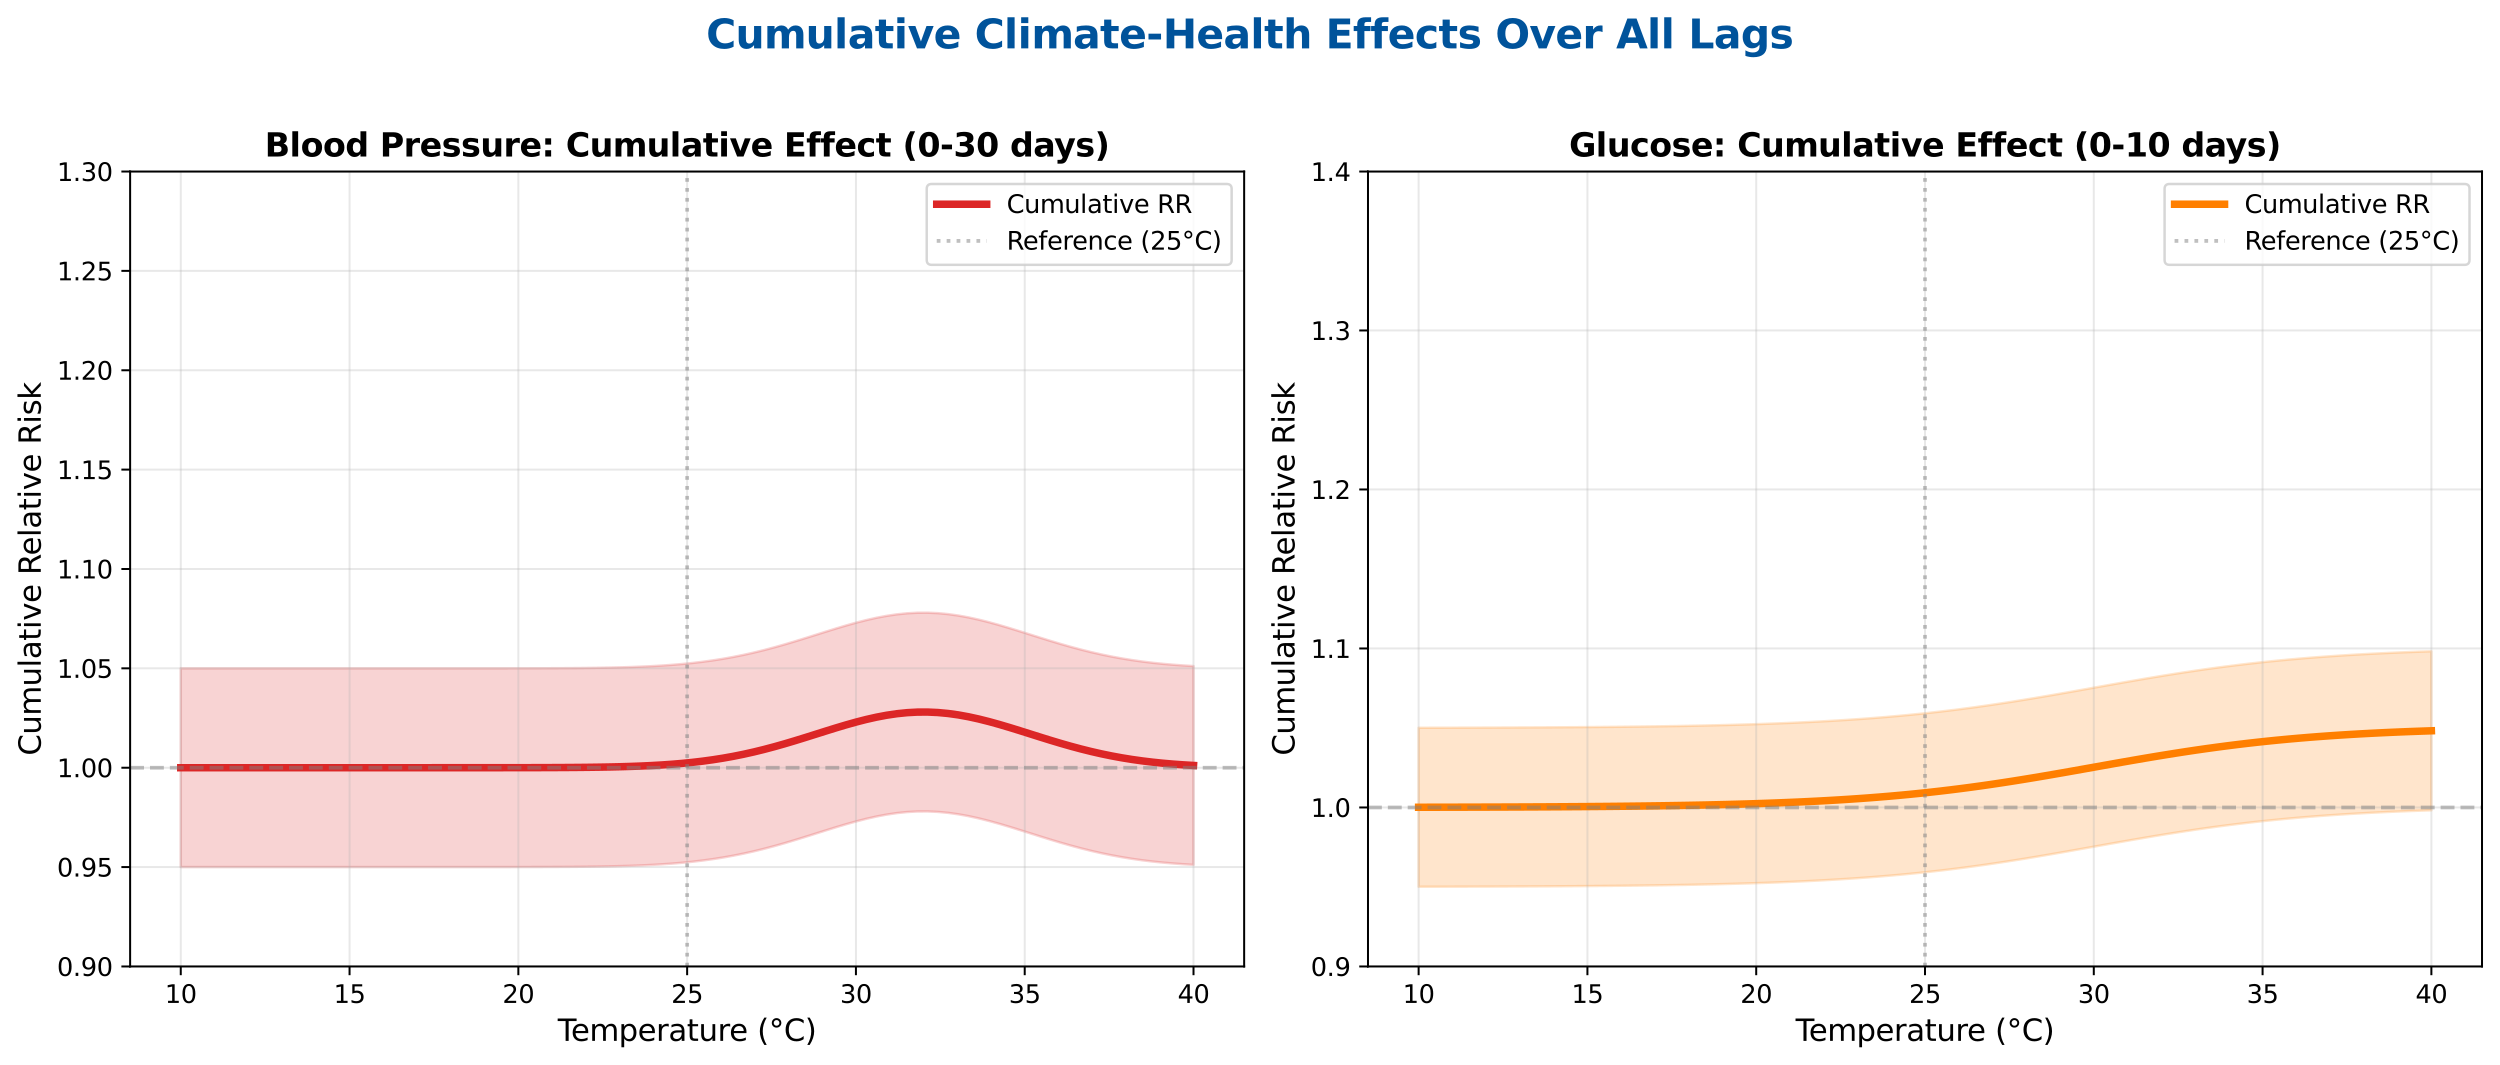 <?xml version="1.0" encoding="utf-8" standalone="no"?>
<!DOCTYPE svg PUBLIC "-//W3C//DTD SVG 1.1//EN"
  "http://www.w3.org/Graphics/SVG/1.1/DTD/svg11.dtd">
<svg xmlns:xlink="http://www.w3.org/1999/xlink" width="1000.569pt" height="426.292pt" viewBox="0 0 1000.569 426.292" xmlns="http://www.w3.org/2000/svg" version="1.1">
 <defs>
  <style type="text/css">*{stroke-linejoin: round; stroke-linecap: butt}</style>
 </defs>
 <g id="figure_1">
  <g id="patch_1">
   <path d="M 0 426.292 
L 1000.569 426.292 
L 1000.569 0 
L 0 0 
z
" style="fill: #ffffff"/>
  </g>
  <g id="axes_1">
   <g id="patch_2">
    <path d="M 52.079 386.8 
L 497.942 386.8 
L 497.942 68.64 
L 52.079 68.64 
z
" style="fill: #ffffff"/>
   </g>
   <g id="PolyCollection_1">
    <defs>
     <path id="m133c206bb1" d="M 72.346 -158.802 
L 72.346 -79.262 
L 76.44 -79.262 
L 80.534 -79.262 
L 84.629 -79.262 
L 88.723 -79.262 
L 92.817 -79.262 
L 96.911 -79.262 
L 101.006 -79.262 
L 105.1 -79.262 
L 109.194 -79.262 
L 113.288 -79.262 
L 117.382 -79.262 
L 121.477 -79.262 
L 125.571 -79.262 
L 129.665 -79.262 
L 133.759 -79.262 
L 137.854 -79.262 
L 141.948 -79.262 
L 146.042 -79.262 
L 150.136 -79.262 
L 154.231 -79.262 
L 158.325 -79.262 
L 162.419 -79.262 
L 166.513 -79.262 
L 170.608 -79.262 
L 174.702 -79.263 
L 178.796 -79.263 
L 182.89 -79.263 
L 186.985 -79.264 
L 191.079 -79.265 
L 195.173 -79.267 
L 199.267 -79.27 
L 203.361 -79.273 
L 207.456 -79.279 
L 211.55 -79.286 
L 215.644 -79.296 
L 219.738 -79.309 
L 223.833 -79.328 
L 227.927 -79.353 
L 232.021 -79.387 
L 236.115 -79.431 
L 240.21 -79.489 
L 244.304 -79.565 
L 248.398 -79.661 
L 252.492 -79.783 
L 256.587 -79.937 
L 260.681 -80.127 
L 264.775 -80.362 
L 268.869 -80.647 
L 272.964 -80.99 
L 277.058 -81.398 
L 281.152 -81.879 
L 285.246 -82.438 
L 289.34 -83.082 
L 293.435 -83.815 
L 297.529 -84.638 
L 301.623 -85.552 
L 305.717 -86.554 
L 309.812 -87.639 
L 313.906 -88.797 
L 318 -90.016 
L 322.094 -91.279 
L 326.189 -92.569 
L 330.283 -93.862 
L 334.377 -95.135 
L 338.471 -96.36 
L 342.566 -97.512 
L 346.66 -98.564 
L 350.754 -99.489 
L 354.848 -100.265 
L 358.943 -100.871 
L 363.037 -101.292 
L 367.131 -101.516 
L 371.225 -101.536 
L 375.319 -101.353 
L 379.414 -100.971 
L 383.508 -100.4 
L 387.602 -99.657 
L 391.696 -98.759 
L 395.791 -97.731 
L 399.885 -96.597 
L 403.979 -95.384 
L 408.073 -94.119 
L 412.168 -92.828 
L 416.262 -91.536 
L 420.356 -90.265 
L 424.45 -89.036 
L 428.545 -87.865 
L 432.639 -86.765 
L 436.733 -85.746 
L 440.827 -84.814 
L 444.921 -83.972 
L 449.016 -83.222 
L 453.11 -82.56 
L 457.204 -81.984 
L 461.298 -81.488 
L 465.393 -81.066 
L 469.487 -80.711 
L 473.581 -80.414 
L 477.675 -80.17 
L 477.675 -159.71 
L 477.675 -159.71 
L 473.581 -159.954 
L 469.487 -160.251 
L 465.393 -160.606 
L 461.298 -161.028 
L 457.204 -161.524 
L 453.11 -162.1 
L 449.016 -162.762 
L 444.921 -163.512 
L 440.827 -164.354 
L 436.733 -165.286 
L 432.639 -166.305 
L 428.545 -167.405 
L 424.45 -168.576 
L 420.356 -169.805 
L 416.262 -171.076 
L 412.168 -172.368 
L 408.073 -173.659 
L 403.979 -174.924 
L 399.885 -176.137 
L 395.791 -177.271 
L 391.696 -178.299 
L 387.602 -179.197 
L 383.508 -179.94 
L 379.414 -180.511 
L 375.319 -180.893 
L 371.225 -181.076 
L 367.131 -181.056 
L 363.037 -180.832 
L 358.943 -180.411 
L 354.848 -179.805 
L 350.754 -179.029 
L 346.66 -178.104 
L 342.566 -177.052 
L 338.471 -175.9 
L 334.377 -174.675 
L 330.283 -173.402 
L 326.189 -172.109 
L 322.094 -170.819 
L 318 -169.556 
L 313.906 -168.337 
L 309.812 -167.179 
L 305.717 -166.094 
L 301.623 -165.092 
L 297.529 -164.178 
L 293.435 -163.355 
L 289.34 -162.622 
L 285.246 -161.978 
L 281.152 -161.419 
L 277.058 -160.938 
L 272.964 -160.53 
L 268.869 -160.187 
L 264.775 -159.902 
L 260.681 -159.667 
L 256.587 -159.477 
L 252.492 -159.323 
L 248.398 -159.201 
L 244.304 -159.105 
L 240.21 -159.029 
L 236.115 -158.971 
L 232.021 -158.927 
L 227.927 -158.893 
L 223.833 -158.868 
L 219.738 -158.849 
L 215.644 -158.836 
L 211.55 -158.826 
L 207.456 -158.819 
L 203.361 -158.813 
L 199.267 -158.81 
L 195.173 -158.807 
L 191.079 -158.805 
L 186.985 -158.804 
L 182.89 -158.803 
L 178.796 -158.803 
L 174.702 -158.803 
L 170.608 -158.802 
L 166.513 -158.802 
L 162.419 -158.802 
L 158.325 -158.802 
L 154.231 -158.802 
L 150.136 -158.802 
L 146.042 -158.802 
L 141.948 -158.802 
L 137.854 -158.802 
L 133.759 -158.802 
L 129.665 -158.802 
L 125.571 -158.802 
L 121.477 -158.802 
L 117.382 -158.802 
L 113.288 -158.802 
L 109.194 -158.802 
L 105.1 -158.802 
L 101.006 -158.802 
L 96.911 -158.802 
L 92.817 -158.802 
L 88.723 -158.802 
L 84.629 -158.802 
L 80.534 -158.802 
L 76.44 -158.802 
L 72.346 -158.802 
z
" style="stroke: #dc2626; stroke-opacity: 0.2"/>
    </defs>
    <g clip-path="url(#p724a76046e)">
     <use xlink:href="#m133c206bb1" x="0" y="426.292" style="fill: #dc2626; fill-opacity: 0.2; stroke: #dc2626; stroke-opacity: 0.2"/>
    </g>
   </g>
   <g id="matplotlib.axis_1">
    <g id="xtick_1">
     <g id="line2d_1">
      <path d="M 72.346 386.8 
L 72.346 68.64 
" clip-path="url(#p724a76046e)" style="fill: none; stroke: #b0b0b0; stroke-opacity: 0.3; stroke-width: 0.8; stroke-linecap: square"/>
     </g>
     <g id="line2d_2">
      <defs>
       <path id="m16c6772329" d="M 0 0 
L 0 3.5 
" style="stroke: #000000; stroke-width: 0.8"/>
      </defs>
      <g>
       <use xlink:href="#m16c6772329" x="72.346" y="386.8" style="stroke: #000000; stroke-width: 0.8"/>
      </g>
     </g>
     <g id="text_1">
      <!-- 10 -->
      <g transform="translate(65.983 401.398) scale(0.1 -0.1)">
       <defs>
        <path id="DejaVuSans-31" d="M 794 531 
L 1825 531 
L 1825 4091 
L 703 3866 
L 703 4441 
L 1819 4666 
L 2450 4666 
L 2450 531 
L 3481 531 
L 3481 0 
L 794 0 
L 794 531 
z
" transform="scale(0.016)"/>
        <path id="DejaVuSans-30" d="M 2034 4250 
Q 1547 4250 1301 3770 
Q 1056 3291 1056 2328 
Q 1056 1369 1301 889 
Q 1547 409 2034 409 
Q 2525 409 2770 889 
Q 3016 1369 3016 2328 
Q 3016 3291 2770 3770 
Q 2525 4250 2034 4250 
z
M 2034 4750 
Q 2819 4750 3233 4129 
Q 3647 3509 3647 2328 
Q 3647 1150 3233 529 
Q 2819 -91 2034 -91 
Q 1250 -91 836 529 
Q 422 1150 422 2328 
Q 422 3509 836 4129 
Q 1250 4750 2034 4750 
z
" transform="scale(0.016)"/>
       </defs>
       <use xlink:href="#DejaVuSans-31"/>
       <use xlink:href="#DejaVuSans-30" x="63.623"/>
      </g>
     </g>
    </g>
    <g id="xtick_2">
     <g id="line2d_3">
      <path d="M 139.901 386.8 
L 139.901 68.64 
" clip-path="url(#p724a76046e)" style="fill: none; stroke: #b0b0b0; stroke-opacity: 0.3; stroke-width: 0.8; stroke-linecap: square"/>
     </g>
     <g id="line2d_4">
      <g>
       <use xlink:href="#m16c6772329" x="139.901" y="386.8" style="stroke: #000000; stroke-width: 0.8"/>
      </g>
     </g>
     <g id="text_2">
      <!-- 15 -->
      <g transform="translate(133.538 401.398) scale(0.1 -0.1)">
       <defs>
        <path id="DejaVuSans-35" d="M 691 4666 
L 3169 4666 
L 3169 4134 
L 1269 4134 
L 1269 2991 
Q 1406 3038 1543 3061 
Q 1681 3084 1819 3084 
Q 2600 3084 3056 2656 
Q 3513 2228 3513 1497 
Q 3513 744 3044 326 
Q 2575 -91 1722 -91 
Q 1428 -91 1123 -41 
Q 819 9 494 109 
L 494 744 
Q 775 591 1075 516 
Q 1375 441 1709 441 
Q 2250 441 2565 725 
Q 2881 1009 2881 1497 
Q 2881 1984 2565 2268 
Q 2250 2553 1709 2553 
Q 1456 2553 1204 2497 
Q 953 2441 691 2322 
L 691 4666 
z
" transform="scale(0.016)"/>
       </defs>
       <use xlink:href="#DejaVuSans-31"/>
       <use xlink:href="#DejaVuSans-35" x="63.623"/>
      </g>
     </g>
    </g>
    <g id="xtick_3">
     <g id="line2d_5">
      <path d="M 207.456 386.8 
L 207.456 68.64 
" clip-path="url(#p724a76046e)" style="fill: none; stroke: #b0b0b0; stroke-opacity: 0.3; stroke-width: 0.8; stroke-linecap: square"/>
     </g>
     <g id="line2d_6">
      <g>
       <use xlink:href="#m16c6772329" x="207.456" y="386.8" style="stroke: #000000; stroke-width: 0.8"/>
      </g>
     </g>
     <g id="text_3">
      <!-- 20 -->
      <g transform="translate(201.093 401.398) scale(0.1 -0.1)">
       <defs>
        <path id="DejaVuSans-32" d="M 1228 531 
L 3431 531 
L 3431 0 
L 469 0 
L 469 531 
Q 828 903 1448 1529 
Q 2069 2156 2228 2338 
Q 2531 2678 2651 2914 
Q 2772 3150 2772 3378 
Q 2772 3750 2511 3984 
Q 2250 4219 1831 4219 
Q 1534 4219 1204 4116 
Q 875 4013 500 3803 
L 500 4441 
Q 881 4594 1212 4672 
Q 1544 4750 1819 4750 
Q 2544 4750 2975 4387 
Q 3406 4025 3406 3419 
Q 3406 3131 3298 2873 
Q 3191 2616 2906 2266 
Q 2828 2175 2409 1742 
Q 1991 1309 1228 531 
z
" transform="scale(0.016)"/>
       </defs>
       <use xlink:href="#DejaVuSans-32"/>
       <use xlink:href="#DejaVuSans-30" x="63.623"/>
      </g>
     </g>
    </g>
    <g id="xtick_4">
     <g id="line2d_7">
      <path d="M 275.011 386.8 
L 275.011 68.64 
" clip-path="url(#p724a76046e)" style="fill: none; stroke: #b0b0b0; stroke-opacity: 0.3; stroke-width: 0.8; stroke-linecap: square"/>
     </g>
     <g id="line2d_8">
      <g>
       <use xlink:href="#m16c6772329" x="275.011" y="386.8" style="stroke: #000000; stroke-width: 0.8"/>
      </g>
     </g>
     <g id="text_4">
      <!-- 25 -->
      <g transform="translate(268.648 401.398) scale(0.1 -0.1)">
       <use xlink:href="#DejaVuSans-32"/>
       <use xlink:href="#DejaVuSans-35" x="63.623"/>
      </g>
     </g>
    </g>
    <g id="xtick_5">
     <g id="line2d_9">
      <path d="M 342.566 386.8 
L 342.566 68.64 
" clip-path="url(#p724a76046e)" style="fill: none; stroke: #b0b0b0; stroke-opacity: 0.3; stroke-width: 0.8; stroke-linecap: square"/>
     </g>
     <g id="line2d_10">
      <g>
       <use xlink:href="#m16c6772329" x="342.566" y="386.8" style="stroke: #000000; stroke-width: 0.8"/>
      </g>
     </g>
     <g id="text_5">
      <!-- 30 -->
      <g transform="translate(336.203 401.398) scale(0.1 -0.1)">
       <defs>
        <path id="DejaVuSans-33" d="M 2597 2516 
Q 3050 2419 3304 2112 
Q 3559 1806 3559 1356 
Q 3559 666 3084 287 
Q 2609 -91 1734 -91 
Q 1441 -91 1130 -33 
Q 819 25 488 141 
L 488 750 
Q 750 597 1062 519 
Q 1375 441 1716 441 
Q 2309 441 2620 675 
Q 2931 909 2931 1356 
Q 2931 1769 2642 2001 
Q 2353 2234 1838 2234 
L 1294 2234 
L 1294 2753 
L 1863 2753 
Q 2328 2753 2575 2939 
Q 2822 3125 2822 3475 
Q 2822 3834 2567 4026 
Q 2313 4219 1838 4219 
Q 1578 4219 1281 4162 
Q 984 4106 628 3988 
L 628 4550 
Q 988 4650 1302 4700 
Q 1616 4750 1894 4750 
Q 2613 4750 3031 4423 
Q 3450 4097 3450 3541 
Q 3450 3153 3228 2886 
Q 3006 2619 2597 2516 
z
" transform="scale(0.016)"/>
       </defs>
       <use xlink:href="#DejaVuSans-33"/>
       <use xlink:href="#DejaVuSans-30" x="63.623"/>
      </g>
     </g>
    </g>
    <g id="xtick_6">
     <g id="line2d_11">
      <path d="M 410.12 386.8 
L 410.12 68.64 
" clip-path="url(#p724a76046e)" style="fill: none; stroke: #b0b0b0; stroke-opacity: 0.3; stroke-width: 0.8; stroke-linecap: square"/>
     </g>
     <g id="line2d_12">
      <g>
       <use xlink:href="#m16c6772329" x="410.12" y="386.8" style="stroke: #000000; stroke-width: 0.8"/>
      </g>
     </g>
     <g id="text_6">
      <!-- 35 -->
      <g transform="translate(403.758 401.398) scale(0.1 -0.1)">
       <use xlink:href="#DejaVuSans-33"/>
       <use xlink:href="#DejaVuSans-35" x="63.623"/>
      </g>
     </g>
    </g>
    <g id="xtick_7">
     <g id="line2d_13">
      <path d="M 477.675 386.8 
L 477.675 68.64 
" clip-path="url(#p724a76046e)" style="fill: none; stroke: #b0b0b0; stroke-opacity: 0.3; stroke-width: 0.8; stroke-linecap: square"/>
     </g>
     <g id="line2d_14">
      <g>
       <use xlink:href="#m16c6772329" x="477.675" y="386.8" style="stroke: #000000; stroke-width: 0.8"/>
      </g>
     </g>
     <g id="text_7">
      <!-- 40 -->
      <g transform="translate(471.313 401.398) scale(0.1 -0.1)">
       <defs>
        <path id="DejaVuSans-34" d="M 2419 4116 
L 825 1625 
L 2419 1625 
L 2419 4116 
z
M 2253 4666 
L 3047 4666 
L 3047 1625 
L 3713 1625 
L 3713 1100 
L 3047 1100 
L 3047 0 
L 2419 0 
L 2419 1100 
L 313 1100 
L 313 1709 
L 2253 4666 
z
" transform="scale(0.016)"/>
       </defs>
       <use xlink:href="#DejaVuSans-34"/>
       <use xlink:href="#DejaVuSans-30" x="63.623"/>
      </g>
     </g>
    </g>
    <g id="text_8">
     <!-- Temperature (°C) -->
     <g transform="translate(223.229 416.596) scale(0.12 -0.12)">
      <defs>
       <path id="DejaVuSans-54" d="M -19 4666 
L 3928 4666 
L 3928 4134 
L 2272 4134 
L 2272 0 
L 1638 0 
L 1638 4134 
L -19 4134 
L -19 4666 
z
" transform="scale(0.016)"/>
       <path id="DejaVuSans-65" d="M 3597 1894 
L 3597 1613 
L 953 1613 
Q 991 1019 1311 708 
Q 1631 397 2203 397 
Q 2534 397 2845 478 
Q 3156 559 3463 722 
L 3463 178 
Q 3153 47 2828 -22 
Q 2503 -91 2169 -91 
Q 1331 -91 842 396 
Q 353 884 353 1716 
Q 353 2575 817 3079 
Q 1281 3584 2069 3584 
Q 2775 3584 3186 3129 
Q 3597 2675 3597 1894 
z
M 3022 2063 
Q 3016 2534 2758 2815 
Q 2500 3097 2075 3097 
Q 1594 3097 1305 2825 
Q 1016 2553 972 2059 
L 3022 2063 
z
" transform="scale(0.016)"/>
       <path id="DejaVuSans-6d" d="M 3328 2828 
Q 3544 3216 3844 3400 
Q 4144 3584 4550 3584 
Q 5097 3584 5394 3201 
Q 5691 2819 5691 2113 
L 5691 0 
L 5113 0 
L 5113 2094 
Q 5113 2597 4934 2840 
Q 4756 3084 4391 3084 
Q 3944 3084 3684 2787 
Q 3425 2491 3425 1978 
L 3425 0 
L 2847 0 
L 2847 2094 
Q 2847 2600 2669 2842 
Q 2491 3084 2119 3084 
Q 1678 3084 1418 2786 
Q 1159 2488 1159 1978 
L 1159 0 
L 581 0 
L 581 3500 
L 1159 3500 
L 1159 2956 
Q 1356 3278 1631 3431 
Q 1906 3584 2284 3584 
Q 2666 3584 2933 3390 
Q 3200 3197 3328 2828 
z
" transform="scale(0.016)"/>
       <path id="DejaVuSans-70" d="M 1159 525 
L 1159 -1331 
L 581 -1331 
L 581 3500 
L 1159 3500 
L 1159 2969 
Q 1341 3281 1617 3432 
Q 1894 3584 2278 3584 
Q 2916 3584 3314 3078 
Q 3713 2572 3713 1747 
Q 3713 922 3314 415 
Q 2916 -91 2278 -91 
Q 1894 -91 1617 61 
Q 1341 213 1159 525 
z
M 3116 1747 
Q 3116 2381 2855 2742 
Q 2594 3103 2138 3103 
Q 1681 3103 1420 2742 
Q 1159 2381 1159 1747 
Q 1159 1113 1420 752 
Q 1681 391 2138 391 
Q 2594 391 2855 752 
Q 3116 1113 3116 1747 
z
" transform="scale(0.016)"/>
       <path id="DejaVuSans-72" d="M 2631 2963 
Q 2534 3019 2420 3045 
Q 2306 3072 2169 3072 
Q 1681 3072 1420 2755 
Q 1159 2438 1159 1844 
L 1159 0 
L 581 0 
L 581 3500 
L 1159 3500 
L 1159 2956 
Q 1341 3275 1631 3429 
Q 1922 3584 2338 3584 
Q 2397 3584 2469 3576 
Q 2541 3569 2628 3553 
L 2631 2963 
z
" transform="scale(0.016)"/>
       <path id="DejaVuSans-61" d="M 2194 1759 
Q 1497 1759 1228 1600 
Q 959 1441 959 1056 
Q 959 750 1161 570 
Q 1363 391 1709 391 
Q 2188 391 2477 730 
Q 2766 1069 2766 1631 
L 2766 1759 
L 2194 1759 
z
M 3341 1997 
L 3341 0 
L 2766 0 
L 2766 531 
Q 2569 213 2275 61 
Q 1981 -91 1556 -91 
Q 1019 -91 701 211 
Q 384 513 384 1019 
Q 384 1609 779 1909 
Q 1175 2209 1959 2209 
L 2766 2209 
L 2766 2266 
Q 2766 2663 2505 2880 
Q 2244 3097 1772 3097 
Q 1472 3097 1187 3025 
Q 903 2953 641 2809 
L 641 3341 
Q 956 3463 1253 3523 
Q 1550 3584 1831 3584 
Q 2591 3584 2966 3190 
Q 3341 2797 3341 1997 
z
" transform="scale(0.016)"/>
       <path id="DejaVuSans-74" d="M 1172 4494 
L 1172 3500 
L 2356 3500 
L 2356 3053 
L 1172 3053 
L 1172 1153 
Q 1172 725 1289 603 
Q 1406 481 1766 481 
L 2356 481 
L 2356 0 
L 1766 0 
Q 1100 0 847 248 
Q 594 497 594 1153 
L 594 3053 
L 172 3053 
L 172 3500 
L 594 3500 
L 594 4494 
L 1172 4494 
z
" transform="scale(0.016)"/>
       <path id="DejaVuSans-75" d="M 544 1381 
L 544 3500 
L 1119 3500 
L 1119 1403 
Q 1119 906 1312 657 
Q 1506 409 1894 409 
Q 2359 409 2629 706 
Q 2900 1003 2900 1516 
L 2900 3500 
L 3475 3500 
L 3475 0 
L 2900 0 
L 2900 538 
Q 2691 219 2414 64 
Q 2138 -91 1772 -91 
Q 1169 -91 856 284 
Q 544 659 544 1381 
z
M 1991 3584 
L 1991 3584 
z
" transform="scale(0.016)"/>
       <path id="DejaVuSans-20" transform="scale(0.016)"/>
       <path id="DejaVuSans-28" d="M 1984 4856 
Q 1566 4138 1362 3434 
Q 1159 2731 1159 2009 
Q 1159 1288 1364 580 
Q 1569 -128 1984 -844 
L 1484 -844 
Q 1016 -109 783 600 
Q 550 1309 550 2009 
Q 550 2706 781 3412 
Q 1013 4119 1484 4856 
L 1984 4856 
z
" transform="scale(0.016)"/>
       <path id="DejaVuSans-b0" d="M 1600 4347 
Q 1350 4347 1178 4173 
Q 1006 4000 1006 3750 
Q 1006 3503 1178 3333 
Q 1350 3163 1600 3163 
Q 1850 3163 2022 3333 
Q 2194 3503 2194 3750 
Q 2194 3997 2020 4172 
Q 1847 4347 1600 4347 
z
M 1600 4750 
Q 1800 4750 1984 4673 
Q 2169 4597 2303 4453 
Q 2447 4313 2519 4134 
Q 2591 3956 2591 3750 
Q 2591 3338 2302 3052 
Q 2013 2766 1594 2766 
Q 1172 2766 890 3047 
Q 609 3328 609 3750 
Q 609 4169 896 4459 
Q 1184 4750 1600 4750 
z
" transform="scale(0.016)"/>
       <path id="DejaVuSans-43" d="M 4122 4306 
L 4122 3641 
Q 3803 3938 3442 4084 
Q 3081 4231 2675 4231 
Q 1875 4231 1450 3742 
Q 1025 3253 1025 2328 
Q 1025 1406 1450 917 
Q 1875 428 2675 428 
Q 3081 428 3442 575 
Q 3803 722 4122 1019 
L 4122 359 
Q 3791 134 3420 21 
Q 3050 -91 2638 -91 
Q 1578 -91 968 557 
Q 359 1206 359 2328 
Q 359 3453 968 4101 
Q 1578 4750 2638 4750 
Q 3056 4750 3426 4639 
Q 3797 4528 4122 4306 
z
" transform="scale(0.016)"/>
       <path id="DejaVuSans-29" d="M 513 4856 
L 1013 4856 
Q 1481 4119 1714 3412 
Q 1947 2706 1947 2009 
Q 1947 1309 1714 600 
Q 1481 -109 1013 -844 
L 513 -844 
Q 928 -128 1133 580 
Q 1338 1288 1338 2009 
Q 1338 2731 1133 3434 
Q 928 4138 513 4856 
z
" transform="scale(0.016)"/>
      </defs>
      <use xlink:href="#DejaVuSans-54"/>
      <use xlink:href="#DejaVuSans-65" x="44.084"/>
      <use xlink:href="#DejaVuSans-6d" x="105.607"/>
      <use xlink:href="#DejaVuSans-70" x="203.02"/>
      <use xlink:href="#DejaVuSans-65" x="266.496"/>
      <use xlink:href="#DejaVuSans-72" x="328.02"/>
      <use xlink:href="#DejaVuSans-61" x="369.133"/>
      <use xlink:href="#DejaVuSans-74" x="430.412"/>
      <use xlink:href="#DejaVuSans-75" x="469.621"/>
      <use xlink:href="#DejaVuSans-72" x="533"/>
      <use xlink:href="#DejaVuSans-65" x="571.863"/>
      <use xlink:href="#DejaVuSans-20" x="633.387"/>
      <use xlink:href="#DejaVuSans-28" x="665.174"/>
      <use xlink:href="#DejaVuSans-b0" x="704.188"/>
      <use xlink:href="#DejaVuSans-43" x="754.188"/>
      <use xlink:href="#DejaVuSans-29" x="824.012"/>
     </g>
    </g>
   </g>
   <g id="matplotlib.axis_2">
    <g id="ytick_1">
     <g id="line2d_15">
      <path d="M 52.079 386.8 
L 497.942 386.8 
" clip-path="url(#p724a76046e)" style="fill: none; stroke: #b0b0b0; stroke-opacity: 0.3; stroke-width: 0.8; stroke-linecap: square"/>
     </g>
     <g id="line2d_16">
      <defs>
       <path id="m9116be3d1d" d="M 0 0 
L -3.5 0 
" style="stroke: #000000; stroke-width: 0.8"/>
      </defs>
      <g>
       <use xlink:href="#m9116be3d1d" x="52.079" y="386.8" style="stroke: #000000; stroke-width: 0.8"/>
      </g>
     </g>
     <g id="text_9">
      <!-- 0.90 -->
      <g transform="translate(22.814 390.599) scale(0.1 -0.1)">
       <defs>
        <path id="DejaVuSans-2e" d="M 684 794 
L 1344 794 
L 1344 0 
L 684 0 
L 684 794 
z
" transform="scale(0.016)"/>
        <path id="DejaVuSans-39" d="M 703 97 
L 703 672 
Q 941 559 1184 500 
Q 1428 441 1663 441 
Q 2288 441 2617 861 
Q 2947 1281 2994 2138 
Q 2813 1869 2534 1725 
Q 2256 1581 1919 1581 
Q 1219 1581 811 2004 
Q 403 2428 403 3163 
Q 403 3881 828 4315 
Q 1253 4750 1959 4750 
Q 2769 4750 3195 4129 
Q 3622 3509 3622 2328 
Q 3622 1225 3098 567 
Q 2575 -91 1691 -91 
Q 1453 -91 1209 -44 
Q 966 3 703 97 
z
M 1959 2075 
Q 2384 2075 2632 2365 
Q 2881 2656 2881 3163 
Q 2881 3666 2632 3958 
Q 2384 4250 1959 4250 
Q 1534 4250 1286 3958 
Q 1038 3666 1038 3163 
Q 1038 2656 1286 2365 
Q 1534 2075 1959 2075 
z
" transform="scale(0.016)"/>
       </defs>
       <use xlink:href="#DejaVuSans-30"/>
       <use xlink:href="#DejaVuSans-2e" x="63.623"/>
       <use xlink:href="#DejaVuSans-39" x="95.41"/>
       <use xlink:href="#DejaVuSans-30" x="159.033"/>
      </g>
     </g>
    </g>
    <g id="ytick_2">
     <g id="line2d_17">
      <path d="M 52.079 347.03 
L 497.942 347.03 
" clip-path="url(#p724a76046e)" style="fill: none; stroke: #b0b0b0; stroke-opacity: 0.3; stroke-width: 0.8; stroke-linecap: square"/>
     </g>
     <g id="line2d_18">
      <g>
       <use xlink:href="#m9116be3d1d" x="52.079" y="347.03" style="stroke: #000000; stroke-width: 0.8"/>
      </g>
     </g>
     <g id="text_10">
      <!-- 0.95 -->
      <g transform="translate(22.814 350.829) scale(0.1 -0.1)">
       <use xlink:href="#DejaVuSans-30"/>
       <use xlink:href="#DejaVuSans-2e" x="63.623"/>
       <use xlink:href="#DejaVuSans-39" x="95.41"/>
       <use xlink:href="#DejaVuSans-35" x="159.033"/>
      </g>
     </g>
    </g>
    <g id="ytick_3">
     <g id="line2d_19">
      <path d="M 52.079 307.26 
L 497.942 307.26 
" clip-path="url(#p724a76046e)" style="fill: none; stroke: #b0b0b0; stroke-opacity: 0.3; stroke-width: 0.8; stroke-linecap: square"/>
     </g>
     <g id="line2d_20">
      <g>
       <use xlink:href="#m9116be3d1d" x="52.079" y="307.26" style="stroke: #000000; stroke-width: 0.8"/>
      </g>
     </g>
     <g id="text_11">
      <!-- 1.00 -->
      <g transform="translate(22.814 311.059) scale(0.1 -0.1)">
       <use xlink:href="#DejaVuSans-31"/>
       <use xlink:href="#DejaVuSans-2e" x="63.623"/>
       <use xlink:href="#DejaVuSans-30" x="95.41"/>
       <use xlink:href="#DejaVuSans-30" x="159.033"/>
      </g>
     </g>
    </g>
    <g id="ytick_4">
     <g id="line2d_21">
      <path d="M 52.079 267.49 
L 497.942 267.49 
" clip-path="url(#p724a76046e)" style="fill: none; stroke: #b0b0b0; stroke-opacity: 0.3; stroke-width: 0.8; stroke-linecap: square"/>
     </g>
     <g id="line2d_22">
      <g>
       <use xlink:href="#m9116be3d1d" x="52.079" y="267.49" style="stroke: #000000; stroke-width: 0.8"/>
      </g>
     </g>
     <g id="text_12">
      <!-- 1.05 -->
      <g transform="translate(22.814 271.289) scale(0.1 -0.1)">
       <use xlink:href="#DejaVuSans-31"/>
       <use xlink:href="#DejaVuSans-2e" x="63.623"/>
       <use xlink:href="#DejaVuSans-30" x="95.41"/>
       <use xlink:href="#DejaVuSans-35" x="159.033"/>
      </g>
     </g>
    </g>
    <g id="ytick_5">
     <g id="line2d_23">
      <path d="M 52.079 227.72 
L 497.942 227.72 
" clip-path="url(#p724a76046e)" style="fill: none; stroke: #b0b0b0; stroke-opacity: 0.3; stroke-width: 0.8; stroke-linecap: square"/>
     </g>
     <g id="line2d_24">
      <g>
       <use xlink:href="#m9116be3d1d" x="52.079" y="227.72" style="stroke: #000000; stroke-width: 0.8"/>
      </g>
     </g>
     <g id="text_13">
      <!-- 1.10 -->
      <g transform="translate(22.814 231.519) scale(0.1 -0.1)">
       <use xlink:href="#DejaVuSans-31"/>
       <use xlink:href="#DejaVuSans-2e" x="63.623"/>
       <use xlink:href="#DejaVuSans-31" x="95.41"/>
       <use xlink:href="#DejaVuSans-30" x="159.033"/>
      </g>
     </g>
    </g>
    <g id="ytick_6">
     <g id="line2d_25">
      <path d="M 52.079 187.95 
L 497.942 187.95 
" clip-path="url(#p724a76046e)" style="fill: none; stroke: #b0b0b0; stroke-opacity: 0.3; stroke-width: 0.8; stroke-linecap: square"/>
     </g>
     <g id="line2d_26">
      <g>
       <use xlink:href="#m9116be3d1d" x="52.079" y="187.95" style="stroke: #000000; stroke-width: 0.8"/>
      </g>
     </g>
     <g id="text_14">
      <!-- 1.15 -->
      <g transform="translate(22.814 191.749) scale(0.1 -0.1)">
       <use xlink:href="#DejaVuSans-31"/>
       <use xlink:href="#DejaVuSans-2e" x="63.623"/>
       <use xlink:href="#DejaVuSans-31" x="95.41"/>
       <use xlink:href="#DejaVuSans-35" x="159.033"/>
      </g>
     </g>
    </g>
    <g id="ytick_7">
     <g id="line2d_27">
      <path d="M 52.079 148.18 
L 497.942 148.18 
" clip-path="url(#p724a76046e)" style="fill: none; stroke: #b0b0b0; stroke-opacity: 0.3; stroke-width: 0.8; stroke-linecap: square"/>
     </g>
     <g id="line2d_28">
      <g>
       <use xlink:href="#m9116be3d1d" x="52.079" y="148.18" style="stroke: #000000; stroke-width: 0.8"/>
      </g>
     </g>
     <g id="text_15">
      <!-- 1.20 -->
      <g transform="translate(22.814 151.979) scale(0.1 -0.1)">
       <use xlink:href="#DejaVuSans-31"/>
       <use xlink:href="#DejaVuSans-2e" x="63.623"/>
       <use xlink:href="#DejaVuSans-32" x="95.41"/>
       <use xlink:href="#DejaVuSans-30" x="159.033"/>
      </g>
     </g>
    </g>
    <g id="ytick_8">
     <g id="line2d_29">
      <path d="M 52.079 108.41 
L 497.942 108.41 
" clip-path="url(#p724a76046e)" style="fill: none; stroke: #b0b0b0; stroke-opacity: 0.3; stroke-width: 0.8; stroke-linecap: square"/>
     </g>
     <g id="line2d_30">
      <g>
       <use xlink:href="#m9116be3d1d" x="52.079" y="108.41" style="stroke: #000000; stroke-width: 0.8"/>
      </g>
     </g>
     <g id="text_16">
      <!-- 1.25 -->
      <g transform="translate(22.814 112.209) scale(0.1 -0.1)">
       <use xlink:href="#DejaVuSans-31"/>
       <use xlink:href="#DejaVuSans-2e" x="63.623"/>
       <use xlink:href="#DejaVuSans-32" x="95.41"/>
       <use xlink:href="#DejaVuSans-35" x="159.033"/>
      </g>
     </g>
    </g>
    <g id="ytick_9">
     <g id="line2d_31">
      <path d="M 52.079 68.64 
L 497.942 68.64 
" clip-path="url(#p724a76046e)" style="fill: none; stroke: #b0b0b0; stroke-opacity: 0.3; stroke-width: 0.8; stroke-linecap: square"/>
     </g>
     <g id="line2d_32">
      <g>
       <use xlink:href="#m9116be3d1d" x="52.079" y="68.64" style="stroke: #000000; stroke-width: 0.8"/>
      </g>
     </g>
     <g id="text_17">
      <!-- 1.30 -->
      <g transform="translate(22.814 72.439) scale(0.1 -0.1)">
       <use xlink:href="#DejaVuSans-31"/>
       <use xlink:href="#DejaVuSans-2e" x="63.623"/>
       <use xlink:href="#DejaVuSans-33" x="95.41"/>
       <use xlink:href="#DejaVuSans-30" x="159.033"/>
      </g>
     </g>
    </g>
    <g id="text_18">
     <!-- Cumulative Relative Risk -->
     <g transform="translate(16.318 302.412) rotate(-90) scale(0.12 -0.12)">
      <defs>
       <path id="DejaVuSans-6c" d="M 603 4863 
L 1178 4863 
L 1178 0 
L 603 0 
L 603 4863 
z
" transform="scale(0.016)"/>
       <path id="DejaVuSans-69" d="M 603 3500 
L 1178 3500 
L 1178 0 
L 603 0 
L 603 3500 
z
M 603 4863 
L 1178 4863 
L 1178 4134 
L 603 4134 
L 603 4863 
z
" transform="scale(0.016)"/>
       <path id="DejaVuSans-76" d="M 191 3500 
L 800 3500 
L 1894 563 
L 2988 3500 
L 3597 3500 
L 2284 0 
L 1503 0 
L 191 3500 
z
" transform="scale(0.016)"/>
       <path id="DejaVuSans-52" d="M 2841 2188 
Q 3044 2119 3236 1894 
Q 3428 1669 3622 1275 
L 4263 0 
L 3584 0 
L 2988 1197 
Q 2756 1666 2539 1819 
Q 2322 1972 1947 1972 
L 1259 1972 
L 1259 0 
L 628 0 
L 628 4666 
L 2053 4666 
Q 2853 4666 3247 4331 
Q 3641 3997 3641 3322 
Q 3641 2881 3436 2590 
Q 3231 2300 2841 2188 
z
M 1259 4147 
L 1259 2491 
L 2053 2491 
Q 2509 2491 2742 2702 
Q 2975 2913 2975 3322 
Q 2975 3731 2742 3939 
Q 2509 4147 2053 4147 
L 1259 4147 
z
" transform="scale(0.016)"/>
       <path id="DejaVuSans-73" d="M 2834 3397 
L 2834 2853 
Q 2591 2978 2328 3040 
Q 2066 3103 1784 3103 
Q 1356 3103 1142 2972 
Q 928 2841 928 2578 
Q 928 2378 1081 2264 
Q 1234 2150 1697 2047 
L 1894 2003 
Q 2506 1872 2764 1633 
Q 3022 1394 3022 966 
Q 3022 478 2636 193 
Q 2250 -91 1575 -91 
Q 1294 -91 989 -36 
Q 684 19 347 128 
L 347 722 
Q 666 556 975 473 
Q 1284 391 1588 391 
Q 1994 391 2212 530 
Q 2431 669 2431 922 
Q 2431 1156 2273 1281 
Q 2116 1406 1581 1522 
L 1381 1569 
Q 847 1681 609 1914 
Q 372 2147 372 2553 
Q 372 3047 722 3315 
Q 1072 3584 1716 3584 
Q 2034 3584 2315 3537 
Q 2597 3491 2834 3397 
z
" transform="scale(0.016)"/>
       <path id="DejaVuSans-6b" d="M 581 4863 
L 1159 4863 
L 1159 1991 
L 2875 3500 
L 3609 3500 
L 1753 1863 
L 3688 0 
L 2938 0 
L 1159 1709 
L 1159 0 
L 581 0 
L 581 4863 
z
" transform="scale(0.016)"/>
      </defs>
      <use xlink:href="#DejaVuSans-43"/>
      <use xlink:href="#DejaVuSans-75" x="69.824"/>
      <use xlink:href="#DejaVuSans-6d" x="133.203"/>
      <use xlink:href="#DejaVuSans-75" x="230.615"/>
      <use xlink:href="#DejaVuSans-6c" x="293.994"/>
      <use xlink:href="#DejaVuSans-61" x="321.777"/>
      <use xlink:href="#DejaVuSans-74" x="383.057"/>
      <use xlink:href="#DejaVuSans-69" x="422.266"/>
      <use xlink:href="#DejaVuSans-76" x="450.049"/>
      <use xlink:href="#DejaVuSans-65" x="509.229"/>
      <use xlink:href="#DejaVuSans-20" x="570.752"/>
      <use xlink:href="#DejaVuSans-52" x="602.539"/>
      <use xlink:href="#DejaVuSans-65" x="667.521"/>
      <use xlink:href="#DejaVuSans-6c" x="729.045"/>
      <use xlink:href="#DejaVuSans-61" x="756.828"/>
      <use xlink:href="#DejaVuSans-74" x="818.107"/>
      <use xlink:href="#DejaVuSans-69" x="857.316"/>
      <use xlink:href="#DejaVuSans-76" x="885.1"/>
      <use xlink:href="#DejaVuSans-65" x="944.279"/>
      <use xlink:href="#DejaVuSans-20" x="1005.803"/>
      <use xlink:href="#DejaVuSans-52" x="1037.59"/>
      <use xlink:href="#DejaVuSans-69" x="1107.072"/>
      <use xlink:href="#DejaVuSans-73" x="1134.855"/>
      <use xlink:href="#DejaVuSans-6b" x="1186.955"/>
     </g>
    </g>
   </g>
   <g id="line2d_33">
    <path d="M 72.346 307.26 
L 76.44 307.26 
L 80.534 307.26 
L 84.629 307.26 
L 88.723 307.26 
L 92.817 307.26 
L 96.911 307.26 
L 101.006 307.26 
L 105.1 307.26 
L 109.194 307.26 
L 113.288 307.26 
L 117.382 307.26 
L 121.477 307.26 
L 125.571 307.26 
L 129.665 307.26 
L 133.759 307.26 
L 137.854 307.26 
L 141.948 307.26 
L 146.042 307.26 
L 150.136 307.26 
L 154.231 307.26 
L 158.325 307.26 
L 162.419 307.26 
L 166.513 307.26 
L 170.608 307.26 
L 174.702 307.259 
L 178.796 307.259 
L 182.89 307.258 
L 186.985 307.258 
L 191.079 307.256 
L 195.173 307.255 
L 199.267 307.252 
L 203.361 307.248 
L 207.456 307.243 
L 211.55 307.236 
L 215.644 307.226 
L 219.738 307.212 
L 223.833 307.194 
L 227.927 307.169 
L 232.021 307.135 
L 236.115 307.091 
L 240.21 307.032 
L 244.304 306.957 
L 248.398 306.861 
L 252.492 306.739 
L 256.587 306.585 
L 260.681 306.395 
L 264.775 306.16 
L 268.869 305.875 
L 272.964 305.532 
L 277.058 305.124 
L 281.152 304.643 
L 285.246 304.083 
L 289.34 303.44 
L 293.435 302.707 
L 297.529 301.884 
L 301.623 300.97 
L 305.717 299.968 
L 309.812 298.883 
L 313.906 297.725 
L 318 296.506 
L 322.094 295.243 
L 326.189 293.953 
L 330.283 292.66 
L 334.377 291.387 
L 338.471 290.162 
L 342.566 289.01 
L 346.66 287.958 
L 350.754 287.033 
L 354.848 286.257 
L 358.943 285.65 
L 363.037 285.23 
L 367.131 285.006 
L 371.225 284.986 
L 375.319 285.169 
L 379.414 285.551 
L 383.508 286.121 
L 387.602 286.865 
L 391.696 287.762 
L 395.791 288.791 
L 399.885 289.925 
L 403.979 291.138 
L 408.073 292.403 
L 412.168 293.694 
L 416.262 294.986 
L 420.356 296.257 
L 424.45 297.486 
L 428.545 298.657 
L 432.639 299.757 
L 436.733 300.776 
L 440.827 301.708 
L 444.921 302.55 
L 449.016 303.3 
L 453.11 303.962 
L 457.204 304.538 
L 461.298 305.034 
L 465.393 305.456 
L 469.487 305.811 
L 473.581 306.107 
L 477.675 306.351 
" clip-path="url(#p724a76046e)" style="fill: none; stroke: #dc2626; stroke-width: 3; stroke-linecap: square"/>
   </g>
   <g id="line2d_34">
    <path d="M 52.079 307.26 
L 497.942 307.26 
" clip-path="url(#p724a76046e)" style="fill: none; stroke-dasharray: 5.55,2.4; stroke-dashoffset: 0; stroke: #808080; stroke-opacity: 0.5; stroke-width: 1.5"/>
   </g>
   <g id="line2d_35">
    <path d="M 275.011 386.8 
L 275.011 68.64 
" clip-path="url(#p724a76046e)" style="fill: none; stroke-dasharray: 1.5,2.475; stroke-dashoffset: 0; stroke: #808080; stroke-opacity: 0.5; stroke-width: 1.5"/>
   </g>
   <g id="patch_3">
    <path d="M 52.079 386.8 
L 52.079 68.64 
" style="fill: none; stroke: #000000; stroke-width: 0.8; stroke-linejoin: miter; stroke-linecap: square"/>
   </g>
   <g id="patch_4">
    <path d="M 497.942 386.8 
L 497.942 68.64 
" style="fill: none; stroke: #000000; stroke-width: 0.8; stroke-linejoin: miter; stroke-linecap: square"/>
   </g>
   <g id="patch_5">
    <path d="M 52.079 386.8 
L 497.942 386.8 
" style="fill: none; stroke: #000000; stroke-width: 0.8; stroke-linejoin: miter; stroke-linecap: square"/>
   </g>
   <g id="patch_6">
    <path d="M 52.079 68.64 
L 497.942 68.64 
" style="fill: none; stroke: #000000; stroke-width: 0.8; stroke-linejoin: miter; stroke-linecap: square"/>
   </g>
   <g id="text_19">
    <!-- Blood Pressure: Cumulative Effect (0-30 days) -->
    <g transform="translate(105.968 62.64) scale(0.13 -0.13)">
     <defs>
      <path id="DejaVuSans-Bold-42" d="M 2456 2859 
Q 2741 2859 2887 2984 
Q 3034 3109 3034 3353 
Q 3034 3594 2887 3720 
Q 2741 3847 2456 3847 
L 1791 3847 
L 1791 2859 
L 2456 2859 
z
M 2497 819 
Q 2859 819 3042 972 
Q 3225 1125 3225 1434 
Q 3225 1738 3044 1889 
Q 2863 2041 2497 2041 
L 1791 2041 
L 1791 819 
L 2497 819 
z
M 3616 2497 
Q 4003 2384 4215 2081 
Q 4428 1778 4428 1338 
Q 4428 663 3972 331 
Q 3516 0 2584 0 
L 588 0 
L 588 4666 
L 2394 4666 
Q 3366 4666 3802 4372 
Q 4238 4078 4238 3431 
Q 4238 3091 4078 2852 
Q 3919 2613 3616 2497 
z
" transform="scale(0.016)"/>
      <path id="DejaVuSans-Bold-6c" d="M 538 4863 
L 1656 4863 
L 1656 0 
L 538 0 
L 538 4863 
z
" transform="scale(0.016)"/>
      <path id="DejaVuSans-Bold-6f" d="M 2203 2784 
Q 1831 2784 1636 2517 
Q 1441 2250 1441 1747 
Q 1441 1244 1636 976 
Q 1831 709 2203 709 
Q 2569 709 2762 976 
Q 2956 1244 2956 1747 
Q 2956 2250 2762 2517 
Q 2569 2784 2203 2784 
z
M 2203 3584 
Q 3106 3584 3614 3096 
Q 4122 2609 4122 1747 
Q 4122 884 3614 396 
Q 3106 -91 2203 -91 
Q 1297 -91 786 396 
Q 275 884 275 1747 
Q 275 2609 786 3096 
Q 1297 3584 2203 3584 
z
" transform="scale(0.016)"/>
      <path id="DejaVuSans-Bold-64" d="M 2919 2988 
L 2919 4863 
L 4044 4863 
L 4044 0 
L 2919 0 
L 2919 506 
Q 2688 197 2409 53 
Q 2131 -91 1766 -91 
Q 1119 -91 703 423 
Q 288 938 288 1747 
Q 288 2556 703 3070 
Q 1119 3584 1766 3584 
Q 2128 3584 2408 3439 
Q 2688 3294 2919 2988 
z
M 2181 722 
Q 2541 722 2730 984 
Q 2919 1247 2919 1747 
Q 2919 2247 2730 2509 
Q 2541 2772 2181 2772 
Q 1825 2772 1636 2509 
Q 1447 2247 1447 1747 
Q 1447 1247 1636 984 
Q 1825 722 2181 722 
z
" transform="scale(0.016)"/>
      <path id="DejaVuSans-Bold-20" transform="scale(0.016)"/>
      <path id="DejaVuSans-Bold-50" d="M 588 4666 
L 2584 4666 
Q 3475 4666 3951 4270 
Q 4428 3875 4428 3144 
Q 4428 2409 3951 2014 
Q 3475 1619 2584 1619 
L 1791 1619 
L 1791 0 
L 588 0 
L 588 4666 
z
M 1791 3794 
L 1791 2491 
L 2456 2491 
Q 2806 2491 2997 2661 
Q 3188 2831 3188 3144 
Q 3188 3456 2997 3625 
Q 2806 3794 2456 3794 
L 1791 3794 
z
" transform="scale(0.016)"/>
      <path id="DejaVuSans-Bold-72" d="M 3138 2547 
Q 2991 2616 2845 2648 
Q 2700 2681 2553 2681 
Q 2122 2681 1889 2404 
Q 1656 2128 1656 1613 
L 1656 0 
L 538 0 
L 538 3500 
L 1656 3500 
L 1656 2925 
Q 1872 3269 2151 3426 
Q 2431 3584 2822 3584 
Q 2878 3584 2943 3579 
Q 3009 3575 3134 3559 
L 3138 2547 
z
" transform="scale(0.016)"/>
      <path id="DejaVuSans-Bold-65" d="M 4031 1759 
L 4031 1441 
L 1416 1441 
Q 1456 1047 1700 850 
Q 1944 653 2381 653 
Q 2734 653 3104 758 
Q 3475 863 3866 1075 
L 3866 213 
Q 3469 63 3072 -14 
Q 2675 -91 2278 -91 
Q 1328 -91 801 392 
Q 275 875 275 1747 
Q 275 2603 792 3093 
Q 1309 3584 2216 3584 
Q 3041 3584 3536 3087 
Q 4031 2591 4031 1759 
z
M 2881 2131 
Q 2881 2450 2695 2645 
Q 2509 2841 2209 2841 
Q 1884 2841 1681 2658 
Q 1478 2475 1428 2131 
L 2881 2131 
z
" transform="scale(0.016)"/>
      <path id="DejaVuSans-Bold-73" d="M 3272 3391 
L 3272 2541 
Q 2913 2691 2578 2766 
Q 2244 2841 1947 2841 
Q 1628 2841 1473 2761 
Q 1319 2681 1319 2516 
Q 1319 2381 1436 2309 
Q 1553 2238 1856 2203 
L 2053 2175 
Q 2913 2066 3209 1816 
Q 3506 1566 3506 1031 
Q 3506 472 3093 190 
Q 2681 -91 1863 -91 
Q 1516 -91 1145 -36 
Q 775 19 384 128 
L 384 978 
Q 719 816 1070 734 
Q 1422 653 1784 653 
Q 2113 653 2278 743 
Q 2444 834 2444 1013 
Q 2444 1163 2330 1236 
Q 2216 1309 1875 1350 
L 1678 1375 
Q 931 1469 631 1722 
Q 331 1975 331 2491 
Q 331 3047 712 3315 
Q 1094 3584 1881 3584 
Q 2191 3584 2531 3537 
Q 2872 3491 3272 3391 
z
" transform="scale(0.016)"/>
      <path id="DejaVuSans-Bold-75" d="M 500 1363 
L 500 3500 
L 1625 3500 
L 1625 3150 
Q 1625 2866 1622 2436 
Q 1619 2006 1619 1863 
Q 1619 1441 1641 1255 
Q 1663 1069 1716 984 
Q 1784 875 1895 815 
Q 2006 756 2150 756 
Q 2500 756 2700 1025 
Q 2900 1294 2900 1772 
L 2900 3500 
L 4019 3500 
L 4019 0 
L 2900 0 
L 2900 506 
Q 2647 200 2364 54 
Q 2081 -91 1741 -91 
Q 1134 -91 817 281 
Q 500 653 500 1363 
z
" transform="scale(0.016)"/>
      <path id="DejaVuSans-Bold-3a" d="M 716 3500 
L 1844 3500 
L 1844 2291 
L 716 2291 
L 716 3500 
z
M 716 1209 
L 1844 1209 
L 1844 0 
L 716 0 
L 716 1209 
z
" transform="scale(0.016)"/>
      <path id="DejaVuSans-Bold-43" d="M 4288 256 
Q 3956 84 3597 -3 
Q 3238 -91 2847 -91 
Q 1681 -91 1000 561 
Q 319 1213 319 2328 
Q 319 3447 1000 4098 
Q 1681 4750 2847 4750 
Q 3238 4750 3597 4662 
Q 3956 4575 4288 4403 
L 4288 3438 
Q 3953 3666 3628 3772 
Q 3303 3878 2944 3878 
Q 2300 3878 1931 3465 
Q 1563 3053 1563 2328 
Q 1563 1606 1931 1193 
Q 2300 781 2944 781 
Q 3303 781 3628 887 
Q 3953 994 4288 1222 
L 4288 256 
z
" transform="scale(0.016)"/>
      <path id="DejaVuSans-Bold-6d" d="M 3781 2919 
Q 3994 3244 4286 3414 
Q 4578 3584 4928 3584 
Q 5531 3584 5847 3212 
Q 6163 2841 6163 2131 
L 6163 0 
L 5038 0 
L 5038 1825 
Q 5041 1866 5042 1909 
Q 5044 1953 5044 2034 
Q 5044 2406 4934 2573 
Q 4825 2741 4581 2741 
Q 4263 2741 4089 2478 
Q 3916 2216 3909 1719 
L 3909 0 
L 2784 0 
L 2784 1825 
Q 2784 2406 2684 2573 
Q 2584 2741 2328 2741 
Q 2006 2741 1831 2477 
Q 1656 2213 1656 1722 
L 1656 0 
L 531 0 
L 531 3500 
L 1656 3500 
L 1656 2988 
Q 1863 3284 2130 3434 
Q 2397 3584 2719 3584 
Q 3081 3584 3359 3409 
Q 3638 3234 3781 2919 
z
" transform="scale(0.016)"/>
      <path id="DejaVuSans-Bold-61" d="M 2106 1575 
Q 1756 1575 1579 1456 
Q 1403 1338 1403 1106 
Q 1403 894 1545 773 
Q 1688 653 1941 653 
Q 2256 653 2472 879 
Q 2688 1106 2688 1447 
L 2688 1575 
L 2106 1575 
z
M 3816 1997 
L 3816 0 
L 2688 0 
L 2688 519 
Q 2463 200 2181 54 
Q 1900 -91 1497 -91 
Q 953 -91 614 226 
Q 275 544 275 1050 
Q 275 1666 698 1953 
Q 1122 2241 2028 2241 
L 2688 2241 
L 2688 2328 
Q 2688 2594 2478 2717 
Q 2269 2841 1825 2841 
Q 1466 2841 1156 2769 
Q 847 2697 581 2553 
L 581 3406 
Q 941 3494 1303 3539 
Q 1666 3584 2028 3584 
Q 2975 3584 3395 3211 
Q 3816 2838 3816 1997 
z
" transform="scale(0.016)"/>
      <path id="DejaVuSans-Bold-74" d="M 1759 4494 
L 1759 3500 
L 2913 3500 
L 2913 2700 
L 1759 2700 
L 1759 1216 
Q 1759 972 1856 886 
Q 1953 800 2241 800 
L 2816 800 
L 2816 0 
L 1856 0 
Q 1194 0 917 276 
Q 641 553 641 1216 
L 641 2700 
L 84 2700 
L 84 3500 
L 641 3500 
L 641 4494 
L 1759 4494 
z
" transform="scale(0.016)"/>
      <path id="DejaVuSans-Bold-69" d="M 538 3500 
L 1656 3500 
L 1656 0 
L 538 0 
L 538 3500 
z
M 538 4863 
L 1656 4863 
L 1656 3950 
L 538 3950 
L 538 4863 
z
" transform="scale(0.016)"/>
      <path id="DejaVuSans-Bold-76" d="M 97 3500 
L 1216 3500 
L 2088 1081 
L 2956 3500 
L 4078 3500 
L 2700 0 
L 1472 0 
L 97 3500 
z
" transform="scale(0.016)"/>
      <path id="DejaVuSans-Bold-45" d="M 588 4666 
L 3834 4666 
L 3834 3756 
L 1791 3756 
L 1791 2888 
L 3713 2888 
L 3713 1978 
L 1791 1978 
L 1791 909 
L 3903 909 
L 3903 0 
L 588 0 
L 588 4666 
z
" transform="scale(0.016)"/>
      <path id="DejaVuSans-Bold-66" d="M 2841 4863 
L 2841 4128 
L 2222 4128 
Q 1984 4128 1890 4042 
Q 1797 3956 1797 3744 
L 1797 3500 
L 2753 3500 
L 2753 2700 
L 1797 2700 
L 1797 0 
L 678 0 
L 678 2700 
L 122 2700 
L 122 3500 
L 678 3500 
L 678 3744 
Q 678 4316 997 4589 
Q 1316 4863 1984 4863 
L 2841 4863 
z
" transform="scale(0.016)"/>
      <path id="DejaVuSans-Bold-63" d="M 3366 3391 
L 3366 2478 
Q 3138 2634 2908 2709 
Q 2678 2784 2431 2784 
Q 1963 2784 1702 2511 
Q 1441 2238 1441 1747 
Q 1441 1256 1702 982 
Q 1963 709 2431 709 
Q 2694 709 2930 787 
Q 3166 866 3366 1019 
L 3366 103 
Q 3103 6 2833 -42 
Q 2563 -91 2291 -91 
Q 1344 -91 809 395 
Q 275 881 275 1747 
Q 275 2613 809 3098 
Q 1344 3584 2291 3584 
Q 2566 3584 2833 3536 
Q 3100 3488 3366 3391 
z
" transform="scale(0.016)"/>
      <path id="DejaVuSans-Bold-28" d="M 2413 -844 
L 1484 -844 
Q 1006 -72 778 623 
Q 550 1319 550 2003 
Q 550 2688 779 3389 
Q 1009 4091 1484 4856 
L 2413 4856 
Q 2013 4116 1813 3408 
Q 1613 2700 1613 2009 
Q 1613 1319 1811 609 
Q 2009 -100 2413 -844 
z
" transform="scale(0.016)"/>
      <path id="DejaVuSans-Bold-30" d="M 2944 2338 
Q 2944 3213 2780 3570 
Q 2616 3928 2228 3928 
Q 1841 3928 1675 3570 
Q 1509 3213 1509 2338 
Q 1509 1453 1675 1090 
Q 1841 728 2228 728 
Q 2613 728 2778 1090 
Q 2944 1453 2944 2338 
z
M 4147 2328 
Q 4147 1169 3647 539 
Q 3147 -91 2228 -91 
Q 1306 -91 806 539 
Q 306 1169 306 2328 
Q 306 3491 806 4120 
Q 1306 4750 2228 4750 
Q 3147 4750 3647 4120 
Q 4147 3491 4147 2328 
z
" transform="scale(0.016)"/>
      <path id="DejaVuSans-Bold-2d" d="M 347 2297 
L 2309 2297 
L 2309 1388 
L 347 1388 
L 347 2297 
z
" transform="scale(0.016)"/>
      <path id="DejaVuSans-Bold-33" d="M 2981 2516 
Q 3453 2394 3698 2092 
Q 3944 1791 3944 1325 
Q 3944 631 3412 270 
Q 2881 -91 1863 -91 
Q 1503 -91 1142 -33 
Q 781 25 428 141 
L 428 1069 
Q 766 900 1098 814 
Q 1431 728 1753 728 
Q 2231 728 2486 893 
Q 2741 1059 2741 1369 
Q 2741 1688 2480 1852 
Q 2219 2016 1709 2016 
L 1228 2016 
L 1228 2791 
L 1734 2791 
Q 2188 2791 2409 2933 
Q 2631 3075 2631 3366 
Q 2631 3634 2415 3781 
Q 2200 3928 1806 3928 
Q 1516 3928 1219 3862 
Q 922 3797 628 3669 
L 628 4550 
Q 984 4650 1334 4700 
Q 1684 4750 2022 4750 
Q 2931 4750 3382 4451 
Q 3834 4153 3834 3553 
Q 3834 3144 3618 2883 
Q 3403 2622 2981 2516 
z
" transform="scale(0.016)"/>
      <path id="DejaVuSans-Bold-79" d="M 78 3500 
L 1197 3500 
L 2138 1125 
L 2938 3500 
L 4056 3500 
L 2584 -331 
Q 2363 -916 2067 -1148 
Q 1772 -1381 1288 -1381 
L 641 -1381 
L 641 -647 
L 991 -647 
Q 1275 -647 1404 -556 
Q 1534 -466 1606 -231 
L 1638 -134 
L 78 3500 
z
" transform="scale(0.016)"/>
      <path id="DejaVuSans-Bold-29" d="M 513 -844 
Q 913 -100 1113 609 
Q 1313 1319 1313 2009 
Q 1313 2700 1113 3408 
Q 913 4116 513 4856 
L 1441 4856 
Q 1916 4091 2145 3389 
Q 2375 2688 2375 2003 
Q 2375 1319 2147 623 
Q 1919 -72 1441 -844 
L 513 -844 
z
" transform="scale(0.016)"/>
     </defs>
     <use xlink:href="#DejaVuSans-Bold-42"/>
     <use xlink:href="#DejaVuSans-Bold-6c" x="76.221"/>
     <use xlink:href="#DejaVuSans-Bold-6f" x="110.498"/>
     <use xlink:href="#DejaVuSans-Bold-6f" x="179.199"/>
     <use xlink:href="#DejaVuSans-Bold-64" x="247.9"/>
     <use xlink:href="#DejaVuSans-Bold-20" x="319.482"/>
     <use xlink:href="#DejaVuSans-Bold-50" x="354.297"/>
     <use xlink:href="#DejaVuSans-Bold-72" x="427.588"/>
     <use xlink:href="#DejaVuSans-Bold-65" x="476.904"/>
     <use xlink:href="#DejaVuSans-Bold-73" x="544.727"/>
     <use xlink:href="#DejaVuSans-Bold-73" x="604.248"/>
     <use xlink:href="#DejaVuSans-Bold-75" x="663.77"/>
     <use xlink:href="#DejaVuSans-Bold-72" x="734.961"/>
     <use xlink:href="#DejaVuSans-Bold-65" x="784.277"/>
     <use xlink:href="#DejaVuSans-Bold-3a" x="852.1"/>
     <use xlink:href="#DejaVuSans-Bold-20" x="892.09"/>
     <use xlink:href="#DejaVuSans-Bold-43" x="926.904"/>
     <use xlink:href="#DejaVuSans-Bold-75" x="1000.293"/>
     <use xlink:href="#DejaVuSans-Bold-6d" x="1071.484"/>
     <use xlink:href="#DejaVuSans-Bold-75" x="1175.684"/>
     <use xlink:href="#DejaVuSans-Bold-6c" x="1246.875"/>
     <use xlink:href="#DejaVuSans-Bold-61" x="1281.152"/>
     <use xlink:href="#DejaVuSans-Bold-74" x="1348.633"/>
     <use xlink:href="#DejaVuSans-Bold-69" x="1396.436"/>
     <use xlink:href="#DejaVuSans-Bold-76" x="1430.713"/>
     <use xlink:href="#DejaVuSans-Bold-65" x="1495.898"/>
     <use xlink:href="#DejaVuSans-Bold-20" x="1563.721"/>
     <use xlink:href="#DejaVuSans-Bold-45" x="1598.535"/>
     <use xlink:href="#DejaVuSans-Bold-66" x="1666.846"/>
     <use xlink:href="#DejaVuSans-Bold-66" x="1710.352"/>
     <use xlink:href="#DejaVuSans-Bold-65" x="1753.857"/>
     <use xlink:href="#DejaVuSans-Bold-63" x="1821.68"/>
     <use xlink:href="#DejaVuSans-Bold-74" x="1880.957"/>
     <use xlink:href="#DejaVuSans-Bold-20" x="1928.76"/>
     <use xlink:href="#DejaVuSans-Bold-28" x="1963.574"/>
     <use xlink:href="#DejaVuSans-Bold-30" x="2009.277"/>
     <use xlink:href="#DejaVuSans-Bold-2d" x="2078.857"/>
     <use xlink:href="#DejaVuSans-Bold-33" x="2120.361"/>
     <use xlink:href="#DejaVuSans-Bold-30" x="2189.941"/>
     <use xlink:href="#DejaVuSans-Bold-20" x="2259.521"/>
     <use xlink:href="#DejaVuSans-Bold-64" x="2294.336"/>
     <use xlink:href="#DejaVuSans-Bold-61" x="2365.918"/>
     <use xlink:href="#DejaVuSans-Bold-79" x="2430.273"/>
     <use xlink:href="#DejaVuSans-Bold-73" x="2495.459"/>
     <use xlink:href="#DejaVuSans-Bold-29" x="2554.98"/>
    </g>
   </g>
   <g id="legend_1">
    <g id="patch_7">
     <path d="M 372.9 105.996 
L 490.942 105.996 
Q 492.942 105.996 492.942 103.996 
L 492.942 75.64 
Q 492.942 73.64 490.942 73.64 
L 372.9 73.64 
Q 370.9 73.64 370.9 75.64 
L 370.9 103.996 
Q 370.9 105.996 372.9 105.996 
z
" style="fill: #ffffff; opacity: 0.8; stroke: #cccccc; stroke-linejoin: miter"/>
    </g>
    <g id="line2d_36">
     <path d="M 374.9 81.738 
L 384.9 81.738 
L 394.9 81.738 
" style="fill: none; stroke: #dc2626; stroke-width: 3; stroke-linecap: square"/>
    </g>
    <g id="text_20">
     <!-- Cumulative RR -->
     <g transform="translate(402.9 85.238) scale(0.1 -0.1)">
      <use xlink:href="#DejaVuSans-43"/>
      <use xlink:href="#DejaVuSans-75" x="69.824"/>
      <use xlink:href="#DejaVuSans-6d" x="133.203"/>
      <use xlink:href="#DejaVuSans-75" x="230.615"/>
      <use xlink:href="#DejaVuSans-6c" x="293.994"/>
      <use xlink:href="#DejaVuSans-61" x="321.777"/>
      <use xlink:href="#DejaVuSans-74" x="383.057"/>
      <use xlink:href="#DejaVuSans-69" x="422.266"/>
      <use xlink:href="#DejaVuSans-76" x="450.049"/>
      <use xlink:href="#DejaVuSans-65" x="509.229"/>
      <use xlink:href="#DejaVuSans-20" x="570.752"/>
      <use xlink:href="#DejaVuSans-52" x="602.539"/>
      <use xlink:href="#DejaVuSans-52" x="672.021"/>
     </g>
    </g>
    <g id="line2d_37">
     <path d="M 374.9 96.417 
L 384.9 96.417 
L 394.9 96.417 
" style="fill: none; stroke-dasharray: 1.5,2.475; stroke-dashoffset: 0; stroke: #808080; stroke-opacity: 0.5; stroke-width: 1.5"/>
    </g>
    <g id="text_21">
     <!-- Reference (25°C) -->
     <g transform="translate(402.9 99.917) scale(0.1 -0.1)">
      <defs>
       <path id="DejaVuSans-66" d="M 2375 4863 
L 2375 4384 
L 1825 4384 
Q 1516 4384 1395 4259 
Q 1275 4134 1275 3809 
L 1275 3500 
L 2222 3500 
L 2222 3053 
L 1275 3053 
L 1275 0 
L 697 0 
L 697 3053 
L 147 3053 
L 147 3500 
L 697 3500 
L 697 3744 
Q 697 4328 969 4595 
Q 1241 4863 1831 4863 
L 2375 4863 
z
" transform="scale(0.016)"/>
       <path id="DejaVuSans-6e" d="M 3513 2113 
L 3513 0 
L 2938 0 
L 2938 2094 
Q 2938 2591 2744 2837 
Q 2550 3084 2163 3084 
Q 1697 3084 1428 2787 
Q 1159 2491 1159 1978 
L 1159 0 
L 581 0 
L 581 3500 
L 1159 3500 
L 1159 2956 
Q 1366 3272 1645 3428 
Q 1925 3584 2291 3584 
Q 2894 3584 3203 3211 
Q 3513 2838 3513 2113 
z
" transform="scale(0.016)"/>
       <path id="DejaVuSans-63" d="M 3122 3366 
L 3122 2828 
Q 2878 2963 2633 3030 
Q 2388 3097 2138 3097 
Q 1578 3097 1268 2742 
Q 959 2388 959 1747 
Q 959 1106 1268 751 
Q 1578 397 2138 397 
Q 2388 397 2633 464 
Q 2878 531 3122 666 
L 3122 134 
Q 2881 22 2623 -34 
Q 2366 -91 2075 -91 
Q 1284 -91 818 406 
Q 353 903 353 1747 
Q 353 2603 823 3093 
Q 1294 3584 2113 3584 
Q 2378 3584 2631 3529 
Q 2884 3475 3122 3366 
z
" transform="scale(0.016)"/>
      </defs>
      <use xlink:href="#DejaVuSans-52"/>
      <use xlink:href="#DejaVuSans-65" x="64.982"/>
      <use xlink:href="#DejaVuSans-66" x="126.506"/>
      <use xlink:href="#DejaVuSans-65" x="161.711"/>
      <use xlink:href="#DejaVuSans-72" x="223.234"/>
      <use xlink:href="#DejaVuSans-65" x="262.098"/>
      <use xlink:href="#DejaVuSans-6e" x="323.621"/>
      <use xlink:href="#DejaVuSans-63" x="387"/>
      <use xlink:href="#DejaVuSans-65" x="441.98"/>
      <use xlink:href="#DejaVuSans-20" x="503.504"/>
      <use xlink:href="#DejaVuSans-28" x="535.291"/>
      <use xlink:href="#DejaVuSans-32" x="574.305"/>
      <use xlink:href="#DejaVuSans-35" x="637.928"/>
      <use xlink:href="#DejaVuSans-b0" x="701.551"/>
      <use xlink:href="#DejaVuSans-43" x="751.551"/>
      <use xlink:href="#DejaVuSans-29" x="821.375"/>
     </g>
    </g>
   </g>
  </g>
  <g id="axes_2">
   <g id="patch_8">
    <path d="M 547.507 386.8 
L 993.369 386.8 
L 993.369 68.64 
L 547.507 68.64 
z
" style="fill: #ffffff"/>
   </g>
   <g id="PolyCollection_2">
    <defs>
     <path id="mf38e4efab8" d="M 567.773 -135.02 
L 567.773 -71.388 
L 571.868 -71.395 
L 575.962 -71.403 
L 580.056 -71.412 
L 584.15 -71.422 
L 588.245 -71.433 
L 592.339 -71.445 
L 596.433 -71.458 
L 600.527 -71.472 
L 604.621 -71.488 
L 608.716 -71.505 
L 612.81 -71.523 
L 616.904 -71.544 
L 620.998 -71.566 
L 625.093 -71.59 
L 629.187 -71.617 
L 633.281 -71.646 
L 637.375 -71.678 
L 641.47 -71.713 
L 645.564 -71.751 
L 649.658 -71.792 
L 653.752 -71.838 
L 657.847 -71.887 
L 661.941 -71.941 
L 666.035 -72 
L 670.129 -72.065 
L 674.224 -72.135 
L 678.318 -72.211 
L 682.412 -72.295 
L 686.506 -72.385 
L 690.6 -72.484 
L 694.695 -72.592 
L 698.789 -72.709 
L 702.883 -72.836 
L 706.977 -72.973 
L 711.072 -73.123 
L 715.166 -73.285 
L 719.26 -73.461 
L 723.354 -73.651 
L 727.449 -73.856 
L 731.543 -74.078 
L 735.637 -74.317 
L 739.731 -74.574 
L 743.826 -74.851 
L 747.92 -75.148 
L 752.014 -75.466 
L 756.108 -75.806 
L 760.203 -76.17 
L 764.297 -76.557 
L 768.391 -76.969 
L 772.485 -77.406 
L 776.579 -77.868 
L 780.674 -78.356 
L 784.768 -78.869 
L 788.862 -79.407 
L 792.956 -79.971 
L 797.051 -80.559 
L 801.145 -81.17 
L 805.239 -81.802 
L 809.333 -82.455 
L 813.428 -83.127 
L 817.522 -83.815 
L 821.616 -84.517 
L 825.71 -85.231 
L 829.805 -85.954 
L 833.899 -86.682 
L 837.993 -87.414 
L 842.087 -88.145 
L 846.182 -88.874 
L 850.276 -89.597 
L 854.37 -90.31 
L 858.464 -91.013 
L 862.558 -91.701 
L 866.653 -92.372 
L 870.747 -93.025 
L 874.841 -93.658 
L 878.935 -94.269 
L 883.03 -94.857 
L 887.124 -95.42 
L 891.218 -95.959 
L 895.312 -96.472 
L 899.407 -96.96 
L 903.501 -97.422 
L 907.595 -97.859 
L 911.689 -98.27 
L 915.784 -98.658 
L 919.878 -99.021 
L 923.972 -99.362 
L 928.066 -99.68 
L 932.161 -99.977 
L 936.255 -100.254 
L 940.349 -100.511 
L 944.443 -100.75 
L 948.537 -100.972 
L 952.632 -101.177 
L 956.726 -101.367 
L 960.82 -101.542 
L 964.914 -101.705 
L 969.009 -101.854 
L 973.103 -101.992 
L 973.103 -165.624 
L 973.103 -165.624 
L 969.009 -165.486 
L 964.914 -165.337 
L 960.82 -165.174 
L 956.726 -164.999 
L 952.632 -164.809 
L 948.537 -164.604 
L 944.443 -164.382 
L 940.349 -164.143 
L 936.255 -163.886 
L 932.161 -163.609 
L 928.066 -163.312 
L 923.972 -162.994 
L 919.878 -162.653 
L 915.784 -162.29 
L 911.689 -161.902 
L 907.595 -161.491 
L 903.501 -161.054 
L 899.407 -160.592 
L 895.312 -160.104 
L 891.218 -159.591 
L 887.124 -159.052 
L 883.03 -158.489 
L 878.935 -157.901 
L 874.841 -157.29 
L 870.747 -156.657 
L 866.653 -156.004 
L 862.558 -155.333 
L 858.464 -154.645 
L 854.37 -153.942 
L 850.276 -153.229 
L 846.182 -152.506 
L 842.087 -151.777 
L 837.993 -151.046 
L 833.899 -150.314 
L 829.805 -149.586 
L 825.71 -148.863 
L 821.616 -148.149 
L 817.522 -147.447 
L 813.428 -146.759 
L 809.333 -146.087 
L 805.239 -145.434 
L 801.145 -144.802 
L 797.051 -144.191 
L 792.956 -143.603 
L 788.862 -143.039 
L 784.768 -142.501 
L 780.674 -141.988 
L 776.579 -141.5 
L 772.485 -141.038 
L 768.391 -140.601 
L 764.297 -140.189 
L 760.203 -139.802 
L 756.108 -139.438 
L 752.014 -139.098 
L 747.92 -138.78 
L 743.826 -138.483 
L 739.731 -138.206 
L 735.637 -137.949 
L 731.543 -137.71 
L 727.449 -137.488 
L 723.354 -137.283 
L 719.26 -137.093 
L 715.166 -136.917 
L 711.072 -136.755 
L 706.977 -136.605 
L 702.883 -136.468 
L 698.789 -136.341 
L 694.695 -136.224 
L 690.6 -136.116 
L 686.506 -136.017 
L 682.412 -135.927 
L 678.318 -135.843 
L 674.224 -135.767 
L 670.129 -135.697 
L 666.035 -135.632 
L 661.941 -135.573 
L 657.847 -135.519 
L 653.752 -135.47 
L 649.658 -135.424 
L 645.564 -135.383 
L 641.47 -135.345 
L 637.375 -135.31 
L 633.281 -135.278 
L 629.187 -135.249 
L 625.093 -135.222 
L 620.998 -135.198 
L 616.904 -135.176 
L 612.81 -135.155 
L 608.716 -135.137 
L 604.621 -135.12 
L 600.527 -135.104 
L 596.433 -135.09 
L 592.339 -135.077 
L 588.245 -135.065 
L 584.15 -135.054 
L 580.056 -135.044 
L 575.962 -135.035 
L 571.868 -135.027 
L 567.773 -135.02 
z
" style="stroke: #ff7f00; stroke-opacity: 0.2"/>
    </defs>
    <g clip-path="url(#pff6c73aaf8)">
     <use xlink:href="#mf38e4efab8" x="0" y="426.292" style="fill: #ff7f00; fill-opacity: 0.2; stroke: #ff7f00; stroke-opacity: 0.2"/>
    </g>
   </g>
   <g id="matplotlib.axis_3">
    <g id="xtick_8">
     <g id="line2d_38">
      <path d="M 567.773 386.8 
L 567.773 68.64 
" clip-path="url(#pff6c73aaf8)" style="fill: none; stroke: #b0b0b0; stroke-opacity: 0.3; stroke-width: 0.8; stroke-linecap: square"/>
     </g>
     <g id="line2d_39">
      <g>
       <use xlink:href="#m16c6772329" x="567.773" y="386.8" style="stroke: #000000; stroke-width: 0.8"/>
      </g>
     </g>
     <g id="text_22">
      <!-- 10 -->
      <g transform="translate(561.411 401.398) scale(0.1 -0.1)">
       <use xlink:href="#DejaVuSans-31"/>
       <use xlink:href="#DejaVuSans-30" x="63.623"/>
      </g>
     </g>
    </g>
    <g id="xtick_9">
     <g id="line2d_40">
      <path d="M 635.328 386.8 
L 635.328 68.64 
" clip-path="url(#pff6c73aaf8)" style="fill: none; stroke: #b0b0b0; stroke-opacity: 0.3; stroke-width: 0.8; stroke-linecap: square"/>
     </g>
     <g id="line2d_41">
      <g>
       <use xlink:href="#m16c6772329" x="635.328" y="386.8" style="stroke: #000000; stroke-width: 0.8"/>
      </g>
     </g>
     <g id="text_23">
      <!-- 15 -->
      <g transform="translate(628.966 401.398) scale(0.1 -0.1)">
       <use xlink:href="#DejaVuSans-31"/>
       <use xlink:href="#DejaVuSans-35" x="63.623"/>
      </g>
     </g>
    </g>
    <g id="xtick_10">
     <g id="line2d_42">
      <path d="M 702.883 386.8 
L 702.883 68.64 
" clip-path="url(#pff6c73aaf8)" style="fill: none; stroke: #b0b0b0; stroke-opacity: 0.3; stroke-width: 0.8; stroke-linecap: square"/>
     </g>
     <g id="line2d_43">
      <g>
       <use xlink:href="#m16c6772329" x="702.883" y="386.8" style="stroke: #000000; stroke-width: 0.8"/>
      </g>
     </g>
     <g id="text_24">
      <!-- 20 -->
      <g transform="translate(696.521 401.398) scale(0.1 -0.1)">
       <use xlink:href="#DejaVuSans-32"/>
       <use xlink:href="#DejaVuSans-30" x="63.623"/>
      </g>
     </g>
    </g>
    <g id="xtick_11">
     <g id="line2d_44">
      <path d="M 770.438 386.8 
L 770.438 68.64 
" clip-path="url(#pff6c73aaf8)" style="fill: none; stroke: #b0b0b0; stroke-opacity: 0.3; stroke-width: 0.8; stroke-linecap: square"/>
     </g>
     <g id="line2d_45">
      <g>
       <use xlink:href="#m16c6772329" x="770.438" y="386.8" style="stroke: #000000; stroke-width: 0.8"/>
      </g>
     </g>
     <g id="text_25">
      <!-- 25 -->
      <g transform="translate(764.076 401.398) scale(0.1 -0.1)">
       <use xlink:href="#DejaVuSans-32"/>
       <use xlink:href="#DejaVuSans-35" x="63.623"/>
      </g>
     </g>
    </g>
    <g id="xtick_12">
     <g id="line2d_46">
      <path d="M 837.993 386.8 
L 837.993 68.64 
" clip-path="url(#pff6c73aaf8)" style="fill: none; stroke: #b0b0b0; stroke-opacity: 0.3; stroke-width: 0.8; stroke-linecap: square"/>
     </g>
     <g id="line2d_47">
      <g>
       <use xlink:href="#m16c6772329" x="837.993" y="386.8" style="stroke: #000000; stroke-width: 0.8"/>
      </g>
     </g>
     <g id="text_26">
      <!-- 30 -->
      <g transform="translate(831.631 401.398) scale(0.1 -0.1)">
       <use xlink:href="#DejaVuSans-33"/>
       <use xlink:href="#DejaVuSans-30" x="63.623"/>
      </g>
     </g>
    </g>
    <g id="xtick_13">
     <g id="line2d_48">
      <path d="M 905.548 386.8 
L 905.548 68.64 
" clip-path="url(#pff6c73aaf8)" style="fill: none; stroke: #b0b0b0; stroke-opacity: 0.3; stroke-width: 0.8; stroke-linecap: square"/>
     </g>
     <g id="line2d_49">
      <g>
       <use xlink:href="#m16c6772329" x="905.548" y="386.8" style="stroke: #000000; stroke-width: 0.8"/>
      </g>
     </g>
     <g id="text_27">
      <!-- 35 -->
      <g transform="translate(899.185 401.398) scale(0.1 -0.1)">
       <use xlink:href="#DejaVuSans-33"/>
       <use xlink:href="#DejaVuSans-35" x="63.623"/>
      </g>
     </g>
    </g>
    <g id="xtick_14">
     <g id="line2d_50">
      <path d="M 973.103 386.8 
L 973.103 68.64 
" clip-path="url(#pff6c73aaf8)" style="fill: none; stroke: #b0b0b0; stroke-opacity: 0.3; stroke-width: 0.8; stroke-linecap: square"/>
     </g>
     <g id="line2d_51">
      <g>
       <use xlink:href="#m16c6772329" x="973.103" y="386.8" style="stroke: #000000; stroke-width: 0.8"/>
      </g>
     </g>
     <g id="text_28">
      <!-- 40 -->
      <g transform="translate(966.74 401.398) scale(0.1 -0.1)">
       <use xlink:href="#DejaVuSans-34"/>
       <use xlink:href="#DejaVuSans-30" x="63.623"/>
      </g>
     </g>
    </g>
    <g id="text_29">
     <!-- Temperature (°C) -->
     <g transform="translate(718.656 416.596) scale(0.12 -0.12)">
      <use xlink:href="#DejaVuSans-54"/>
      <use xlink:href="#DejaVuSans-65" x="44.084"/>
      <use xlink:href="#DejaVuSans-6d" x="105.607"/>
      <use xlink:href="#DejaVuSans-70" x="203.02"/>
      <use xlink:href="#DejaVuSans-65" x="266.496"/>
      <use xlink:href="#DejaVuSans-72" x="328.02"/>
      <use xlink:href="#DejaVuSans-61" x="369.133"/>
      <use xlink:href="#DejaVuSans-74" x="430.412"/>
      <use xlink:href="#DejaVuSans-75" x="469.621"/>
      <use xlink:href="#DejaVuSans-72" x="533"/>
      <use xlink:href="#DejaVuSans-65" x="571.863"/>
      <use xlink:href="#DejaVuSans-20" x="633.387"/>
      <use xlink:href="#DejaVuSans-28" x="665.174"/>
      <use xlink:href="#DejaVuSans-b0" x="704.188"/>
      <use xlink:href="#DejaVuSans-43" x="754.188"/>
      <use xlink:href="#DejaVuSans-29" x="824.012"/>
     </g>
    </g>
   </g>
   <g id="matplotlib.axis_4">
    <g id="ytick_10">
     <g id="line2d_52">
      <path d="M 547.507 386.8 
L 993.369 386.8 
" clip-path="url(#pff6c73aaf8)" style="fill: none; stroke: #b0b0b0; stroke-opacity: 0.3; stroke-width: 0.8; stroke-linecap: square"/>
     </g>
     <g id="line2d_53">
      <g>
       <use xlink:href="#m9116be3d1d" x="547.507" y="386.8" style="stroke: #000000; stroke-width: 0.8"/>
      </g>
     </g>
     <g id="text_30">
      <!-- 0.9 -->
      <g transform="translate(524.604 390.599) scale(0.1 -0.1)">
       <use xlink:href="#DejaVuSans-30"/>
       <use xlink:href="#DejaVuSans-2e" x="63.623"/>
       <use xlink:href="#DejaVuSans-39" x="95.41"/>
      </g>
     </g>
    </g>
    <g id="ytick_11">
     <g id="line2d_54">
      <path d="M 547.507 323.168 
L 993.369 323.168 
" clip-path="url(#pff6c73aaf8)" style="fill: none; stroke: #b0b0b0; stroke-opacity: 0.3; stroke-width: 0.8; stroke-linecap: square"/>
     </g>
     <g id="line2d_55">
      <g>
       <use xlink:href="#m9116be3d1d" x="547.507" y="323.168" style="stroke: #000000; stroke-width: 0.8"/>
      </g>
     </g>
     <g id="text_31">
      <!-- 1.0 -->
      <g transform="translate(524.604 326.967) scale(0.1 -0.1)">
       <use xlink:href="#DejaVuSans-31"/>
       <use xlink:href="#DejaVuSans-2e" x="63.623"/>
       <use xlink:href="#DejaVuSans-30" x="95.41"/>
      </g>
     </g>
    </g>
    <g id="ytick_12">
     <g id="line2d_56">
      <path d="M 547.507 259.536 
L 993.369 259.536 
" clip-path="url(#pff6c73aaf8)" style="fill: none; stroke: #b0b0b0; stroke-opacity: 0.3; stroke-width: 0.8; stroke-linecap: square"/>
     </g>
     <g id="line2d_57">
      <g>
       <use xlink:href="#m9116be3d1d" x="547.507" y="259.536" style="stroke: #000000; stroke-width: 0.8"/>
      </g>
     </g>
     <g id="text_32">
      <!-- 1.1 -->
      <g transform="translate(524.604 263.335) scale(0.1 -0.1)">
       <use xlink:href="#DejaVuSans-31"/>
       <use xlink:href="#DejaVuSans-2e" x="63.623"/>
       <use xlink:href="#DejaVuSans-31" x="95.41"/>
      </g>
     </g>
    </g>
    <g id="ytick_13">
     <g id="line2d_58">
      <path d="M 547.507 195.904 
L 993.369 195.904 
" clip-path="url(#pff6c73aaf8)" style="fill: none; stroke: #b0b0b0; stroke-opacity: 0.3; stroke-width: 0.8; stroke-linecap: square"/>
     </g>
     <g id="line2d_59">
      <g>
       <use xlink:href="#m9116be3d1d" x="547.507" y="195.904" style="stroke: #000000; stroke-width: 0.8"/>
      </g>
     </g>
     <g id="text_33">
      <!-- 1.2 -->
      <g transform="translate(524.604 199.703) scale(0.1 -0.1)">
       <use xlink:href="#DejaVuSans-31"/>
       <use xlink:href="#DejaVuSans-2e" x="63.623"/>
       <use xlink:href="#DejaVuSans-32" x="95.41"/>
      </g>
     </g>
    </g>
    <g id="ytick_14">
     <g id="line2d_60">
      <path d="M 547.507 132.272 
L 993.369 132.272 
" clip-path="url(#pff6c73aaf8)" style="fill: none; stroke: #b0b0b0; stroke-opacity: 0.3; stroke-width: 0.8; stroke-linecap: square"/>
     </g>
     <g id="line2d_61">
      <g>
       <use xlink:href="#m9116be3d1d" x="547.507" y="132.272" style="stroke: #000000; stroke-width: 0.8"/>
      </g>
     </g>
     <g id="text_34">
      <!-- 1.3 -->
      <g transform="translate(524.604 136.071) scale(0.1 -0.1)">
       <use xlink:href="#DejaVuSans-31"/>
       <use xlink:href="#DejaVuSans-2e" x="63.623"/>
       <use xlink:href="#DejaVuSans-33" x="95.41"/>
      </g>
     </g>
    </g>
    <g id="ytick_15">
     <g id="line2d_62">
      <path d="M 547.507 68.64 
L 993.369 68.64 
" clip-path="url(#pff6c73aaf8)" style="fill: none; stroke: #b0b0b0; stroke-opacity: 0.3; stroke-width: 0.8; stroke-linecap: square"/>
     </g>
     <g id="line2d_63">
      <g>
       <use xlink:href="#m9116be3d1d" x="547.507" y="68.64" style="stroke: #000000; stroke-width: 0.8"/>
      </g>
     </g>
     <g id="text_35">
      <!-- 1.4 -->
      <g transform="translate(524.604 72.439) scale(0.1 -0.1)">
       <use xlink:href="#DejaVuSans-31"/>
       <use xlink:href="#DejaVuSans-2e" x="63.623"/>
       <use xlink:href="#DejaVuSans-34" x="95.41"/>
      </g>
     </g>
    </g>
    <g id="text_36">
     <!-- Cumulative Relative Risk -->
     <g transform="translate(518.108 302.412) rotate(-90) scale(0.12 -0.12)">
      <use xlink:href="#DejaVuSans-43"/>
      <use xlink:href="#DejaVuSans-75" x="69.824"/>
      <use xlink:href="#DejaVuSans-6d" x="133.203"/>
      <use xlink:href="#DejaVuSans-75" x="230.615"/>
      <use xlink:href="#DejaVuSans-6c" x="293.994"/>
      <use xlink:href="#DejaVuSans-61" x="321.777"/>
      <use xlink:href="#DejaVuSans-74" x="383.057"/>
      <use xlink:href="#DejaVuSans-69" x="422.266"/>
      <use xlink:href="#DejaVuSans-76" x="450.049"/>
      <use xlink:href="#DejaVuSans-65" x="509.229"/>
      <use xlink:href="#DejaVuSans-20" x="570.752"/>
      <use xlink:href="#DejaVuSans-52" x="602.539"/>
      <use xlink:href="#DejaVuSans-65" x="667.521"/>
      <use xlink:href="#DejaVuSans-6c" x="729.045"/>
      <use xlink:href="#DejaVuSans-61" x="756.828"/>
      <use xlink:href="#DejaVuSans-74" x="818.107"/>
      <use xlink:href="#DejaVuSans-69" x="857.316"/>
      <use xlink:href="#DejaVuSans-76" x="885.1"/>
      <use xlink:href="#DejaVuSans-65" x="944.279"/>
      <use xlink:href="#DejaVuSans-20" x="1005.803"/>
      <use xlink:href="#DejaVuSans-52" x="1037.59"/>
      <use xlink:href="#DejaVuSans-69" x="1107.072"/>
      <use xlink:href="#DejaVuSans-73" x="1134.855"/>
      <use xlink:href="#DejaVuSans-6b" x="1186.955"/>
     </g>
    </g>
   </g>
   <g id="line2d_64">
    <path d="M 567.773 323.088 
L 571.868 323.081 
L 575.962 323.073 
L 580.056 323.063 
L 584.15 323.054 
L 588.245 323.043 
L 592.339 323.031 
L 596.433 323.018 
L 600.527 323.004 
L 604.621 322.988 
L 608.716 322.971 
L 612.81 322.952 
L 616.904 322.932 
L 620.998 322.91 
L 625.093 322.885 
L 629.187 322.859 
L 633.281 322.83 
L 637.375 322.798 
L 641.47 322.763 
L 645.564 322.725 
L 649.658 322.683 
L 653.752 322.638 
L 657.847 322.589 
L 661.941 322.535 
L 666.035 322.476 
L 670.129 322.411 
L 674.224 322.341 
L 678.318 322.265 
L 682.412 322.181 
L 686.506 322.09 
L 690.6 321.992 
L 694.695 321.884 
L 698.789 321.767 
L 702.883 321.64 
L 706.977 321.502 
L 711.072 321.353 
L 715.166 321.191 
L 719.26 321.015 
L 723.354 320.825 
L 727.449 320.62 
L 731.543 320.398 
L 735.637 320.159 
L 739.731 319.902 
L 743.826 319.625 
L 747.92 319.328 
L 752.014 319.01 
L 756.108 318.67 
L 760.203 318.306 
L 764.297 317.919 
L 768.391 317.507 
L 772.485 317.07 
L 776.579 316.608 
L 780.674 316.12 
L 784.768 315.607 
L 788.862 315.068 
L 792.956 314.505 
L 797.051 313.917 
L 801.145 313.306 
L 805.239 312.674 
L 809.333 312.02 
L 813.428 311.349 
L 817.522 310.661 
L 821.616 309.959 
L 825.71 309.245 
L 829.805 308.522 
L 833.899 307.794 
L 837.993 307.062 
L 842.087 306.33 
L 846.182 305.602 
L 850.276 304.879 
L 854.37 304.166 
L 858.464 303.463 
L 862.558 302.775 
L 866.653 302.104 
L 870.747 301.451 
L 874.841 300.818 
L 878.935 300.207 
L 883.03 299.619 
L 887.124 299.056 
L 891.218 298.517 
L 895.312 298.004 
L 899.407 297.516 
L 903.501 297.054 
L 907.595 296.617 
L 911.689 296.205 
L 915.784 295.818 
L 919.878 295.455 
L 923.972 295.114 
L 928.066 294.796 
L 932.161 294.499 
L 936.255 294.222 
L 940.349 293.965 
L 944.443 293.726 
L 948.537 293.504 
L 952.632 293.299 
L 956.726 293.109 
L 960.82 292.933 
L 964.914 292.771 
L 969.009 292.622 
L 973.103 292.484 
" clip-path="url(#pff6c73aaf8)" style="fill: none; stroke: #ff7f00; stroke-width: 3; stroke-linecap: square"/>
   </g>
   <g id="line2d_65">
    <path d="M 547.507 323.168 
L 993.369 323.168 
" clip-path="url(#pff6c73aaf8)" style="fill: none; stroke-dasharray: 5.55,2.4; stroke-dashoffset: 0; stroke: #808080; stroke-opacity: 0.5; stroke-width: 1.5"/>
   </g>
   <g id="line2d_66">
    <path d="M 770.438 386.8 
L 770.438 68.64 
" clip-path="url(#pff6c73aaf8)" style="fill: none; stroke-dasharray: 1.5,2.475; stroke-dashoffset: 0; stroke: #808080; stroke-opacity: 0.5; stroke-width: 1.5"/>
   </g>
   <g id="patch_9">
    <path d="M 547.507 386.8 
L 547.507 68.64 
" style="fill: none; stroke: #000000; stroke-width: 0.8; stroke-linejoin: miter; stroke-linecap: square"/>
   </g>
   <g id="patch_10">
    <path d="M 993.369 386.8 
L 993.369 68.64 
" style="fill: none; stroke: #000000; stroke-width: 0.8; stroke-linejoin: miter; stroke-linecap: square"/>
   </g>
   <g id="patch_11">
    <path d="M 547.507 386.8 
L 993.369 386.8 
" style="fill: none; stroke: #000000; stroke-width: 0.8; stroke-linejoin: miter; stroke-linecap: square"/>
   </g>
   <g id="patch_12">
    <path d="M 547.507 68.64 
L 993.369 68.64 
" style="fill: none; stroke: #000000; stroke-width: 0.8; stroke-linejoin: miter; stroke-linecap: square"/>
   </g>
   <g id="text_37">
    <!-- Glucose: Cumulative Effect (0-10 days) -->
    <g transform="translate(627.995 62.64) scale(0.13 -0.13)">
     <defs>
      <path id="DejaVuSans-Bold-47" d="M 4781 347 
Q 4331 128 3847 18 
Q 3363 -91 2847 -91 
Q 1681 -91 1000 561 
Q 319 1213 319 2328 
Q 319 3456 1012 4103 
Q 1706 4750 2913 4750 
Q 3378 4750 3804 4662 
Q 4231 4575 4609 4403 
L 4609 3438 
Q 4219 3659 3833 3768 
Q 3447 3878 3059 3878 
Q 2341 3878 1952 3476 
Q 1563 3075 1563 2328 
Q 1563 1588 1938 1184 
Q 2313 781 3003 781 
Q 3191 781 3352 804 
Q 3513 828 3641 878 
L 3641 1784 
L 2906 1784 
L 2906 2591 
L 4781 2591 
L 4781 347 
z
" transform="scale(0.016)"/>
      <path id="DejaVuSans-Bold-31" d="M 750 831 
L 1813 831 
L 1813 3847 
L 722 3622 
L 722 4441 
L 1806 4666 
L 2950 4666 
L 2950 831 
L 4013 831 
L 4013 0 
L 750 0 
L 750 831 
z
" transform="scale(0.016)"/>
     </defs>
     <use xlink:href="#DejaVuSans-Bold-47"/>
     <use xlink:href="#DejaVuSans-Bold-6c" x="82.08"/>
     <use xlink:href="#DejaVuSans-Bold-75" x="116.357"/>
     <use xlink:href="#DejaVuSans-Bold-63" x="187.549"/>
     <use xlink:href="#DejaVuSans-Bold-6f" x="246.826"/>
     <use xlink:href="#DejaVuSans-Bold-73" x="315.527"/>
     <use xlink:href="#DejaVuSans-Bold-65" x="375.049"/>
     <use xlink:href="#DejaVuSans-Bold-3a" x="442.871"/>
     <use xlink:href="#DejaVuSans-Bold-20" x="482.861"/>
     <use xlink:href="#DejaVuSans-Bold-43" x="517.676"/>
     <use xlink:href="#DejaVuSans-Bold-75" x="591.064"/>
     <use xlink:href="#DejaVuSans-Bold-6d" x="662.256"/>
     <use xlink:href="#DejaVuSans-Bold-75" x="766.455"/>
     <use xlink:href="#DejaVuSans-Bold-6c" x="837.646"/>
     <use xlink:href="#DejaVuSans-Bold-61" x="871.924"/>
     <use xlink:href="#DejaVuSans-Bold-74" x="939.404"/>
     <use xlink:href="#DejaVuSans-Bold-69" x="987.207"/>
     <use xlink:href="#DejaVuSans-Bold-76" x="1021.484"/>
     <use xlink:href="#DejaVuSans-Bold-65" x="1086.67"/>
     <use xlink:href="#DejaVuSans-Bold-20" x="1154.492"/>
     <use xlink:href="#DejaVuSans-Bold-45" x="1189.307"/>
     <use xlink:href="#DejaVuSans-Bold-66" x="1257.617"/>
     <use xlink:href="#DejaVuSans-Bold-66" x="1301.123"/>
     <use xlink:href="#DejaVuSans-Bold-65" x="1344.629"/>
     <use xlink:href="#DejaVuSans-Bold-63" x="1412.451"/>
     <use xlink:href="#DejaVuSans-Bold-74" x="1471.729"/>
     <use xlink:href="#DejaVuSans-Bold-20" x="1519.531"/>
     <use xlink:href="#DejaVuSans-Bold-28" x="1554.346"/>
     <use xlink:href="#DejaVuSans-Bold-30" x="1600.049"/>
     <use xlink:href="#DejaVuSans-Bold-2d" x="1669.629"/>
     <use xlink:href="#DejaVuSans-Bold-31" x="1711.133"/>
     <use xlink:href="#DejaVuSans-Bold-30" x="1780.713"/>
     <use xlink:href="#DejaVuSans-Bold-20" x="1850.293"/>
     <use xlink:href="#DejaVuSans-Bold-64" x="1885.107"/>
     <use xlink:href="#DejaVuSans-Bold-61" x="1956.689"/>
     <use xlink:href="#DejaVuSans-Bold-79" x="2021.045"/>
     <use xlink:href="#DejaVuSans-Bold-73" x="2086.23"/>
     <use xlink:href="#DejaVuSans-Bold-29" x="2145.752"/>
    </g>
   </g>
   <g id="legend_2">
    <g id="patch_13">
     <path d="M 868.327 105.996 
L 986.369 105.996 
Q 988.369 105.996 988.369 103.996 
L 988.369 75.64 
Q 988.369 73.64 986.369 73.64 
L 868.327 73.64 
Q 866.327 73.64 866.327 75.64 
L 866.327 103.996 
Q 866.327 105.996 868.327 105.996 
z
" style="fill: #ffffff; opacity: 0.8; stroke: #cccccc; stroke-linejoin: miter"/>
    </g>
    <g id="line2d_67">
     <path d="M 870.327 81.738 
L 880.327 81.738 
L 890.327 81.738 
" style="fill: none; stroke: #ff7f00; stroke-width: 3; stroke-linecap: square"/>
    </g>
    <g id="text_38">
     <!-- Cumulative RR -->
     <g transform="translate(898.327 85.238) scale(0.1 -0.1)">
      <use xlink:href="#DejaVuSans-43"/>
      <use xlink:href="#DejaVuSans-75" x="69.824"/>
      <use xlink:href="#DejaVuSans-6d" x="133.203"/>
      <use xlink:href="#DejaVuSans-75" x="230.615"/>
      <use xlink:href="#DejaVuSans-6c" x="293.994"/>
      <use xlink:href="#DejaVuSans-61" x="321.777"/>
      <use xlink:href="#DejaVuSans-74" x="383.057"/>
      <use xlink:href="#DejaVuSans-69" x="422.266"/>
      <use xlink:href="#DejaVuSans-76" x="450.049"/>
      <use xlink:href="#DejaVuSans-65" x="509.229"/>
      <use xlink:href="#DejaVuSans-20" x="570.752"/>
      <use xlink:href="#DejaVuSans-52" x="602.539"/>
      <use xlink:href="#DejaVuSans-52" x="672.021"/>
     </g>
    </g>
    <g id="line2d_68">
     <path d="M 870.327 96.417 
L 880.327 96.417 
L 890.327 96.417 
" style="fill: none; stroke-dasharray: 1.5,2.475; stroke-dashoffset: 0; stroke: #808080; stroke-opacity: 0.5; stroke-width: 1.5"/>
    </g>
    <g id="text_39">
     <!-- Reference (25°C) -->
     <g transform="translate(898.327 99.917) scale(0.1 -0.1)">
      <use xlink:href="#DejaVuSans-52"/>
      <use xlink:href="#DejaVuSans-65" x="64.982"/>
      <use xlink:href="#DejaVuSans-66" x="126.506"/>
      <use xlink:href="#DejaVuSans-65" x="161.711"/>
      <use xlink:href="#DejaVuSans-72" x="223.234"/>
      <use xlink:href="#DejaVuSans-65" x="262.098"/>
      <use xlink:href="#DejaVuSans-6e" x="323.621"/>
      <use xlink:href="#DejaVuSans-63" x="387"/>
      <use xlink:href="#DejaVuSans-65" x="441.98"/>
      <use xlink:href="#DejaVuSans-20" x="503.504"/>
      <use xlink:href="#DejaVuSans-28" x="535.291"/>
      <use xlink:href="#DejaVuSans-32" x="574.305"/>
      <use xlink:href="#DejaVuSans-35" x="637.928"/>
      <use xlink:href="#DejaVuSans-b0" x="701.551"/>
      <use xlink:href="#DejaVuSans-43" x="751.551"/>
      <use xlink:href="#DejaVuSans-29" x="821.375"/>
     </g>
    </g>
   </g>
  </g>
  <g id="text_40">
   <!-- Cumulative Climate-Health Effects Over All Lags -->
   <g style="fill: #00539b" transform="translate(282.629 19.358) scale(0.16 -0.16)">
    <defs>
     <path id="DejaVuSans-Bold-48" d="M 588 4666 
L 1791 4666 
L 1791 2888 
L 3566 2888 
L 3566 4666 
L 4769 4666 
L 4769 0 
L 3566 0 
L 3566 1978 
L 1791 1978 
L 1791 0 
L 588 0 
L 588 4666 
z
" transform="scale(0.016)"/>
     <path id="DejaVuSans-Bold-68" d="M 4056 2131 
L 4056 0 
L 2931 0 
L 2931 347 
L 2931 1625 
Q 2931 2084 2911 2256 
Q 2891 2428 2841 2509 
Q 2775 2619 2662 2680 
Q 2550 2741 2406 2741 
Q 2056 2741 1856 2470 
Q 1656 2200 1656 1722 
L 1656 0 
L 538 0 
L 538 4863 
L 1656 4863 
L 1656 2988 
Q 1909 3294 2193 3439 
Q 2478 3584 2822 3584 
Q 3428 3584 3742 3212 
Q 4056 2841 4056 2131 
z
" transform="scale(0.016)"/>
     <path id="DejaVuSans-Bold-4f" d="M 2719 3878 
Q 2169 3878 1866 3472 
Q 1563 3066 1563 2328 
Q 1563 1594 1866 1187 
Q 2169 781 2719 781 
Q 3272 781 3575 1187 
Q 3878 1594 3878 2328 
Q 3878 3066 3575 3472 
Q 3272 3878 2719 3878 
z
M 2719 4750 
Q 3844 4750 4481 4106 
Q 5119 3463 5119 2328 
Q 5119 1197 4481 553 
Q 3844 -91 2719 -91 
Q 1597 -91 958 553 
Q 319 1197 319 2328 
Q 319 3463 958 4106 
Q 1597 4750 2719 4750 
z
" transform="scale(0.016)"/>
     <path id="DejaVuSans-Bold-41" d="M 3419 850 
L 1538 850 
L 1241 0 
L 31 0 
L 1759 4666 
L 3194 4666 
L 4922 0 
L 3713 0 
L 3419 850 
z
M 1838 1716 
L 3116 1716 
L 2478 3572 
L 1838 1716 
z
" transform="scale(0.016)"/>
     <path id="DejaVuSans-Bold-4c" d="M 588 4666 
L 1791 4666 
L 1791 909 
L 3903 909 
L 3903 0 
L 588 0 
L 588 4666 
z
" transform="scale(0.016)"/>
     <path id="DejaVuSans-Bold-67" d="M 2919 594 
Q 2688 288 2409 144 
Q 2131 0 1766 0 
Q 1125 0 706 504 
Q 288 1009 288 1791 
Q 288 2575 706 3076 
Q 1125 3578 1766 3578 
Q 2131 3578 2409 3434 
Q 2688 3291 2919 2981 
L 2919 3500 
L 4044 3500 
L 4044 353 
Q 4044 -491 3511 -936 
Q 2978 -1381 1966 -1381 
Q 1638 -1381 1331 -1331 
Q 1025 -1281 716 -1178 
L 716 -306 
Q 1009 -475 1290 -558 
Q 1572 -641 1856 -641 
Q 2406 -641 2662 -400 
Q 2919 -159 2919 353 
L 2919 594 
z
M 2181 2772 
Q 1834 2772 1640 2515 
Q 1447 2259 1447 1791 
Q 1447 1309 1634 1061 
Q 1822 813 2181 813 
Q 2531 813 2725 1069 
Q 2919 1325 2919 1791 
Q 2919 2259 2725 2515 
Q 2531 2772 2181 2772 
z
" transform="scale(0.016)"/>
    </defs>
    <use xlink:href="#DejaVuSans-Bold-43"/>
    <use xlink:href="#DejaVuSans-Bold-75" x="73.389"/>
    <use xlink:href="#DejaVuSans-Bold-6d" x="144.58"/>
    <use xlink:href="#DejaVuSans-Bold-75" x="248.779"/>
    <use xlink:href="#DejaVuSans-Bold-6c" x="319.971"/>
    <use xlink:href="#DejaVuSans-Bold-61" x="354.248"/>
    <use xlink:href="#DejaVuSans-Bold-74" x="421.729"/>
    <use xlink:href="#DejaVuSans-Bold-69" x="469.531"/>
    <use xlink:href="#DejaVuSans-Bold-76" x="503.809"/>
    <use xlink:href="#DejaVuSans-Bold-65" x="568.994"/>
    <use xlink:href="#DejaVuSans-Bold-20" x="636.816"/>
    <use xlink:href="#DejaVuSans-Bold-43" x="671.631"/>
    <use xlink:href="#DejaVuSans-Bold-6c" x="745.02"/>
    <use xlink:href="#DejaVuSans-Bold-69" x="779.297"/>
    <use xlink:href="#DejaVuSans-Bold-6d" x="813.574"/>
    <use xlink:href="#DejaVuSans-Bold-61" x="917.773"/>
    <use xlink:href="#DejaVuSans-Bold-74" x="985.254"/>
    <use xlink:href="#DejaVuSans-Bold-65" x="1033.057"/>
    <use xlink:href="#DejaVuSans-Bold-2d" x="1100.879"/>
    <use xlink:href="#DejaVuSans-Bold-48" x="1142.383"/>
    <use xlink:href="#DejaVuSans-Bold-65" x="1226.074"/>
    <use xlink:href="#DejaVuSans-Bold-61" x="1293.896"/>
    <use xlink:href="#DejaVuSans-Bold-6c" x="1361.377"/>
    <use xlink:href="#DejaVuSans-Bold-74" x="1395.654"/>
    <use xlink:href="#DejaVuSans-Bold-68" x="1443.457"/>
    <use xlink:href="#DejaVuSans-Bold-20" x="1514.648"/>
    <use xlink:href="#DejaVuSans-Bold-45" x="1549.463"/>
    <use xlink:href="#DejaVuSans-Bold-66" x="1617.773"/>
    <use xlink:href="#DejaVuSans-Bold-66" x="1661.279"/>
    <use xlink:href="#DejaVuSans-Bold-65" x="1704.785"/>
    <use xlink:href="#DejaVuSans-Bold-63" x="1772.607"/>
    <use xlink:href="#DejaVuSans-Bold-74" x="1831.885"/>
    <use xlink:href="#DejaVuSans-Bold-73" x="1879.688"/>
    <use xlink:href="#DejaVuSans-Bold-20" x="1939.209"/>
    <use xlink:href="#DejaVuSans-Bold-4f" x="1974.023"/>
    <use xlink:href="#DejaVuSans-Bold-76" x="2059.033"/>
    <use xlink:href="#DejaVuSans-Bold-65" x="2124.219"/>
    <use xlink:href="#DejaVuSans-Bold-72" x="2192.041"/>
    <use xlink:href="#DejaVuSans-Bold-20" x="2241.357"/>
    <use xlink:href="#DejaVuSans-Bold-41" x="2276.172"/>
    <use xlink:href="#DejaVuSans-Bold-6c" x="2353.564"/>
    <use xlink:href="#DejaVuSans-Bold-6c" x="2387.842"/>
    <use xlink:href="#DejaVuSans-Bold-20" x="2422.119"/>
    <use xlink:href="#DejaVuSans-Bold-4c" x="2456.934"/>
    <use xlink:href="#DejaVuSans-Bold-61" x="2520.654"/>
    <use xlink:href="#DejaVuSans-Bold-67" x="2588.135"/>
    <use xlink:href="#DejaVuSans-Bold-73" x="2659.717"/>
   </g>
  </g>
 </g>
 <defs>
  <clipPath id="p724a76046e">
   <rect x="52.079" y="68.64" width="445.863" height="318.16"/>
  </clipPath>
  <clipPath id="pff6c73aaf8">
   <rect x="547.507" y="68.64" width="445.863" height="318.16"/>
  </clipPath>
 </defs>
</svg>
